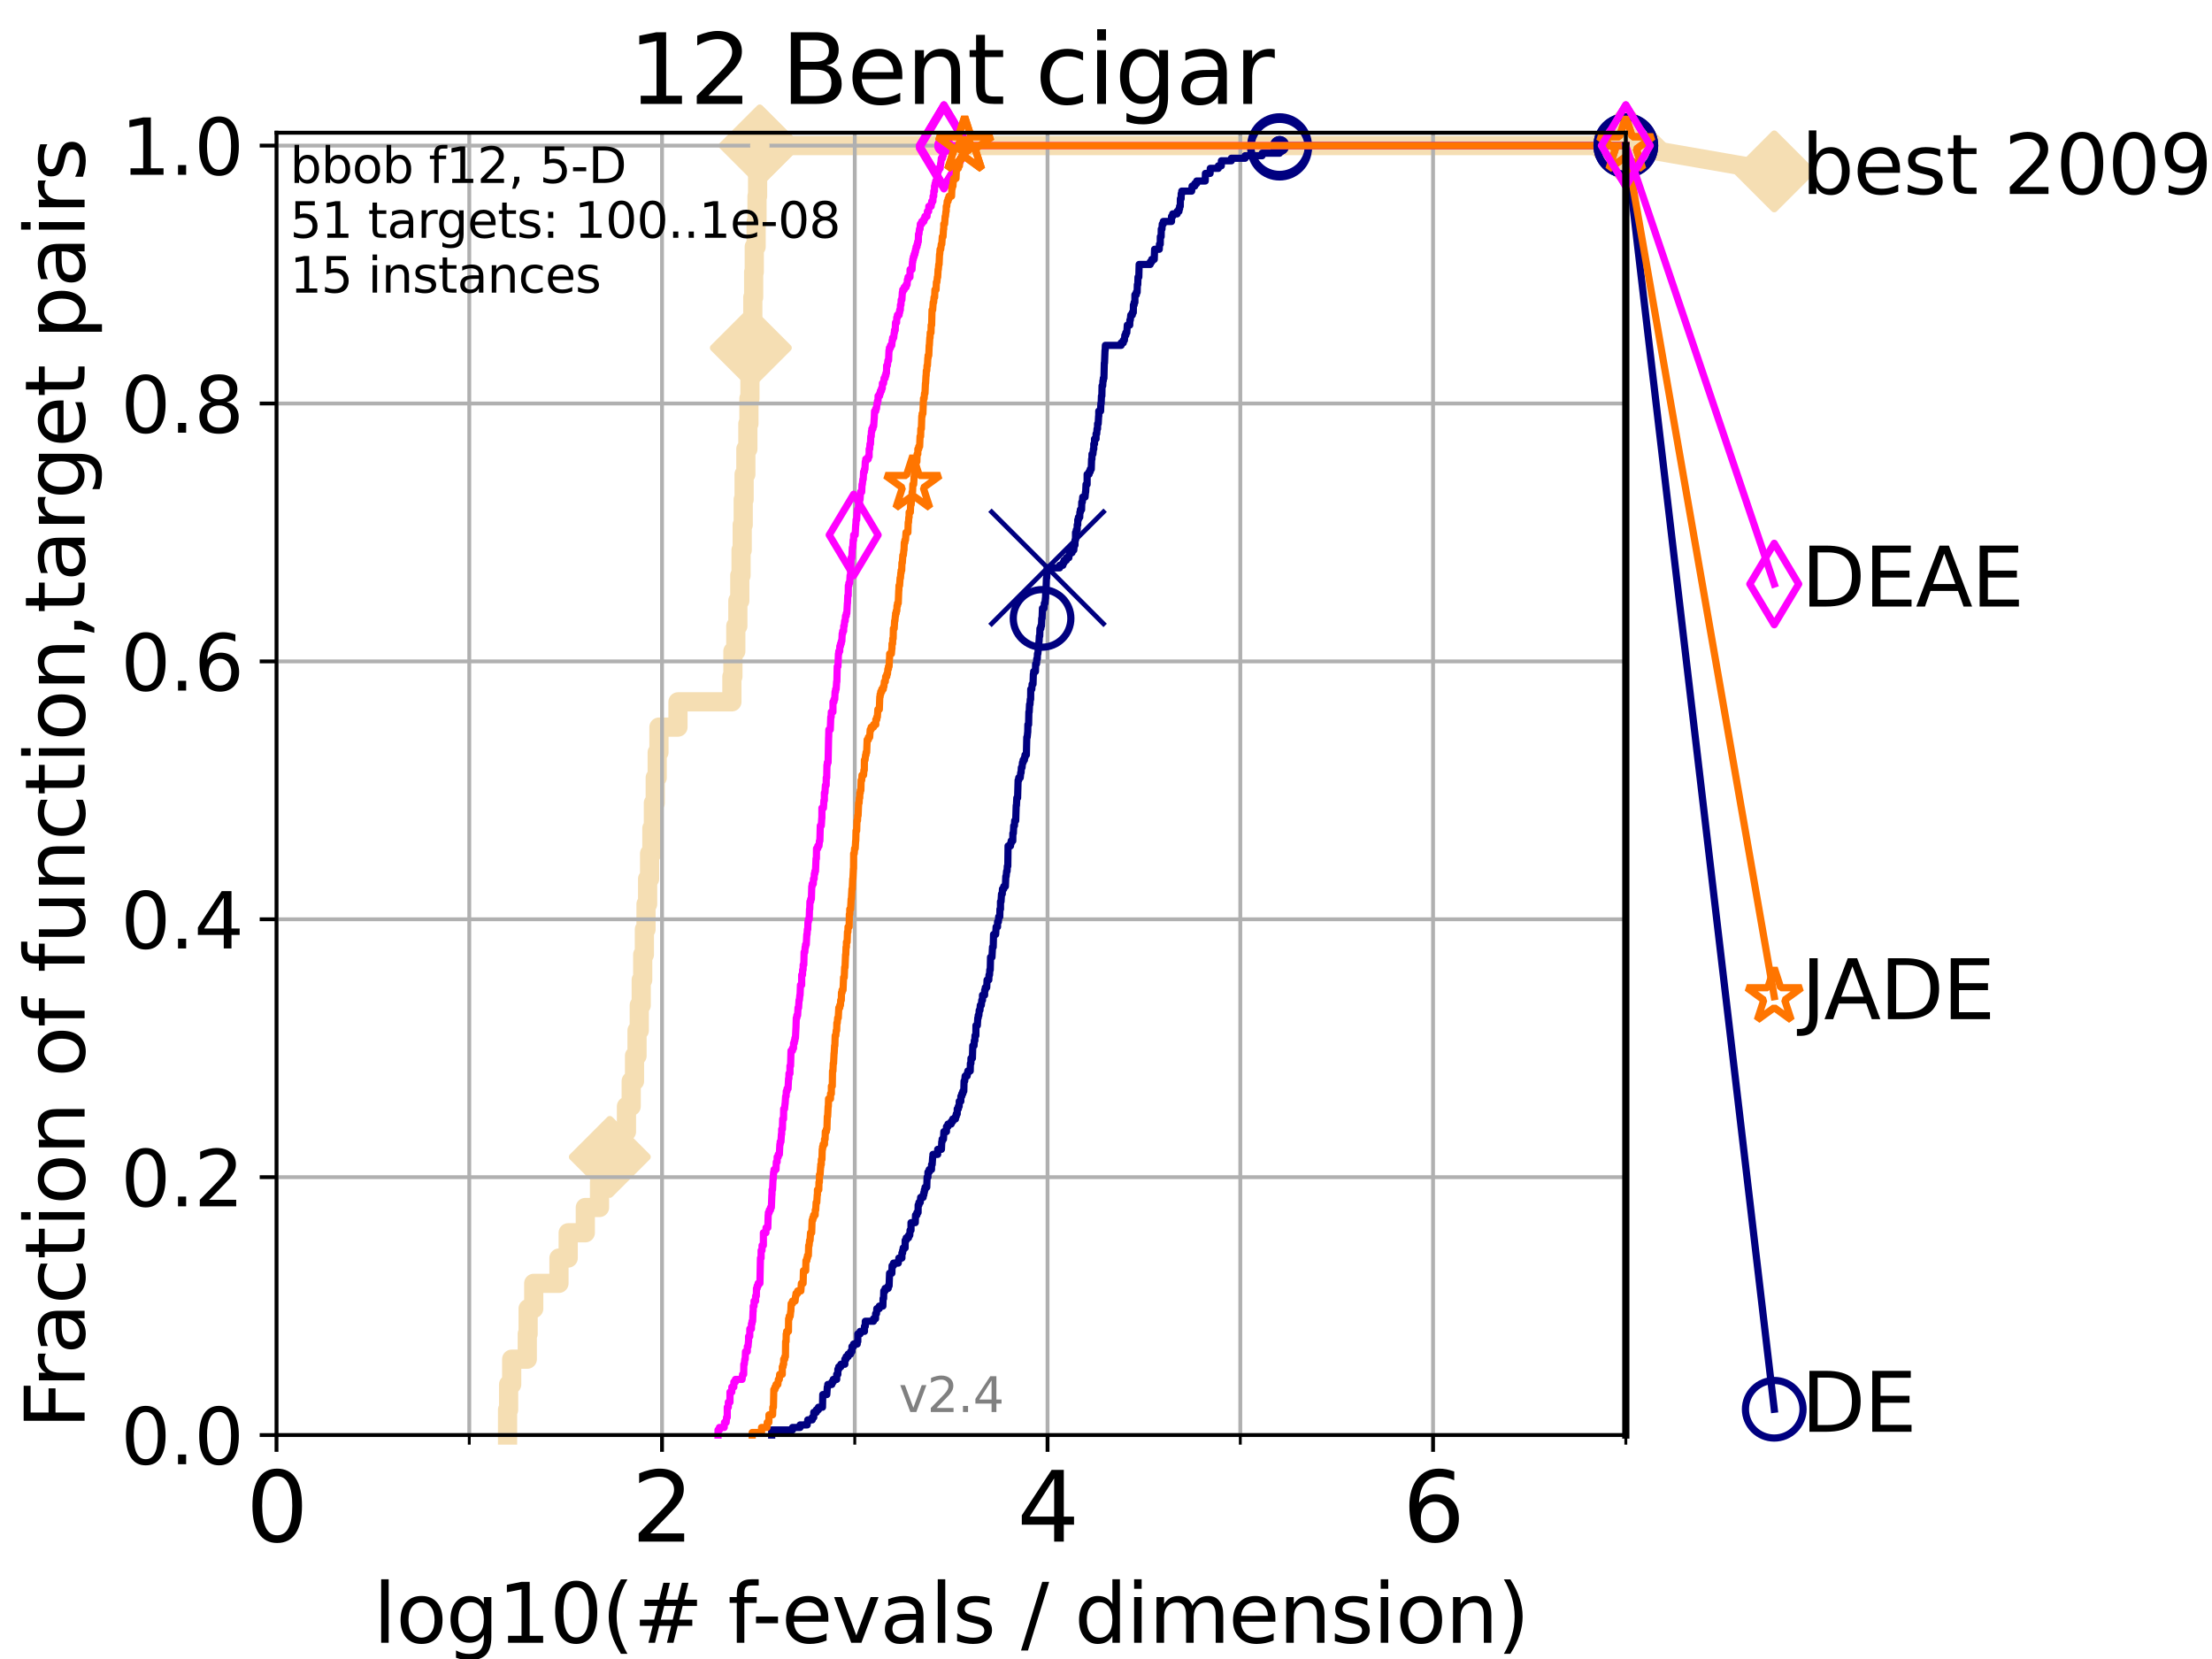 <?xml version="1.0" encoding="utf-8" standalone="no"?>
<!DOCTYPE svg PUBLIC "-//W3C//DTD SVG 1.1//EN"
  "http://www.w3.org/Graphics/SVG/1.1/DTD/svg11.dtd">
<svg height="345.6pt" version="1.1" viewBox="0 0 460.8 345.6" width="460.8pt" xmlns="http://www.w3.org/2000/svg" xmlns:xlink="http://www.w3.org/1999/xlink">
 <defs>
  <style type="text/css">*{stroke-linecap:butt;stroke-linejoin:round;}</style>
 </defs>
 <g id="figure_1">
  <g id="patch_1">
   <path d="M 0 345.6 
L 460.8 345.6 
L 460.8 0 
L 0 0 
z
" style="fill:#ffffff;"/>
  </g>
  <g id="axes_1">
   <g id="patch_2">
    <path d="M 57.6 298.944 
L 338.688 298.944 
L 338.688 27.648 
L 57.6 27.648 
z
" style="fill:#ffffff;"/>
   </g>
   <g id="line2d_1">
    <path d="M 105.733 298.944 
L 105.733 293.677 
L 105.952 293.677 
L 105.952 288.41 
L 106.594 288.41 
L 106.594 283.143 
L 109.843 283.143 
L 109.843 277.877 
L 110.017 277.877 
L 110.017 272.61 
L 111.186 272.61 
L 111.186 267.343 
L 116.443 267.343 
L 116.443 262.076 
L 118.364 262.076 
L 118.364 256.809 
L 121.931 256.809 
L 121.931 251.542 
L 124.892 251.542 
L 124.892 246.275 
L 127.035 246.275 
L 127.035 241.009 
L 129.118 241.009 
L 129.118 235.742 
L 130.505 235.742 
L 130.505 230.475 
L 131.49 230.475 
L 131.49 225.208 
L 132.182 225.208 
L 132.182 219.941 
L 132.707 219.941 
L 132.707 214.674 
L 133.171 214.674 
L 133.171 209.407 
L 133.578 209.407 
L 133.578 204.141 
L 133.888 204.141 
L 133.888 198.874 
L 134.236 198.874 
L 134.236 193.607 
L 134.577 193.607 
L 134.577 188.34 
L 134.912 188.34 
L 134.912 183.073 
L 135.321 183.073 
L 135.321 177.806 
L 135.8 177.806 
L 135.8 172.539 
L 136.112 172.539 
L 136.112 167.272 
L 136.495 167.272 
L 136.495 162.006 
L 136.906 162.006 
L 136.906 156.739 
L 137.271 156.739 
L 137.271 151.472 
L 141.235 151.472 
L 141.235 146.205 
L 152.466 146.205 
L 152.466 140.938 
L 152.677 140.938 
L 152.677 135.671 
L 153.28 135.671 
L 153.28 130.404 
L 153.708 130.404 
L 153.708 125.138 
L 154.112 125.138 
L 154.112 119.871 
L 154.372 119.871 
L 154.372 114.604 
L 154.614 114.604 
L 154.614 109.337 
L 154.827 109.337 
L 154.827 104.07 
L 155.011 104.07 
L 155.011 98.803 
L 155.374 98.803 
L 155.374 93.536 
L 155.792 93.536 
L 155.792 88.27 
L 156.016 88.27 
L 156.016 83.003 
L 156.224 83.003 
L 156.224 77.736 
L 156.418 77.736 
L 156.418 72.469 
L 156.61 72.469 
L 156.61 67.202 
L 156.824 67.202 
L 156.824 61.935 
L 157 61.935 
L 157 56.668 
L 157.128 56.668 
L 157.128 51.402 
L 157.517 51.402 
L 157.517 46.135 
L 157.698 46.135 
L 157.698 40.868 
L 157.821 40.868 
L 157.821 35.601 
L 158.272 35.601 
L 158.272 30.334 
L 338.688 30.334 
" style="fill:none;stroke:#f5deb3;stroke-linecap:square;stroke-width:4;"/>
   </g>
   <g id="line2d_2">
    <defs>
     <path d="M 0 7.778 
L 7.778 0 
L 0 -7.778 
L -7.778 0 
z
" id="m42882f3b4d" style="stroke:#f5deb3;stroke-linejoin:miter;stroke-width:1.5;"/>
    </defs>
    <g>
     <use style="fill:#f5deb3;stroke:#f5deb3;stroke-linejoin:miter;stroke-width:1.5;" x="127.035" xlink:href="#m42882f3b4d" y="241.009"/>
     <use style="fill:#f5deb3;stroke:#f5deb3;stroke-linejoin:miter;stroke-width:1.5;" x="156.418" xlink:href="#m42882f3b4d" y="72.469"/>
     <use style="fill:#f5deb3;stroke:#f5deb3;stroke-linejoin:miter;stroke-width:1.5;" x="158.272" xlink:href="#m42882f3b4d" y="30.334"/>
     <use style="fill:#f5deb3;stroke:#f5deb3;stroke-linejoin:miter;stroke-width:1.5;" x="158.272" xlink:href="#m42882f3b4d" y="30.334"/>
     <use style="fill:#f5deb3;stroke:#f5deb3;stroke-linejoin:miter;stroke-width:1.5;" x="338.688" xlink:href="#m42882f3b4d" y="30.334"/>
    </g>
   </g>
   <g id="line2d_3">
    <path style="fill:none;stroke:#f5deb3;stroke-linecap:square;stroke-width:4;"/>
    <g/>
   </g>
   <g id="line2d_4">
    <path d="M 338.688 30.334 
L 369.608 35.706 
" style="fill:none;stroke:#f5deb3;stroke-linecap:square;stroke-width:4;"/>
    <g>
     <use style="fill:#f5deb3;stroke:#f5deb3;stroke-linejoin:miter;stroke-width:1.5;" x="338.688" xlink:href="#m42882f3b4d" y="30.334"/>
     <use style="fill:#f5deb3;stroke:#f5deb3;stroke-linejoin:miter;stroke-width:1.5;" x="369.608" xlink:href="#m42882f3b4d" y="35.706"/>
    </g>
   </g>
   <g id="matplotlib.axis_1">
    <g id="xtick_1">
     <g id="line2d_5">
      <path clip-path="url(#p79a465a3e7)" d="M 57.6 298.944 
L 57.6 27.648 
" style="fill:none;stroke:#b0b0b0;stroke-linecap:square;stroke-width:0.8;"/>
     </g>
     <g id="line2d_6">
      <defs>
       <path d="M 0 0 
L 0 3.5 
" id="me51b41af1a" style="stroke:#000000;stroke-width:0.8;"/>
      </defs>
      <g>
       <use style="stroke:#000000;stroke-width:0.8;" x="57.6" xlink:href="#me51b41af1a" y="298.944"/>
      </g>
     </g>
     <g id="text_1">
      <!-- 0 -->
      <g transform="translate(51.237 321.141)scale(0.2 -0.2)">
       <defs>
        <path d="M 2034 4250 
Q 1547 4250 1301 3770 
Q 1056 3291 1056 2328 
Q 1056 1369 1301 889 
Q 1547 409 2034 409 
Q 2525 409 2770 889 
Q 3016 1369 3016 2328 
Q 3016 3291 2770 3770 
Q 2525 4250 2034 4250 
z
M 2034 4750 
Q 2819 4750 3233 4129 
Q 3647 3509 3647 2328 
Q 3647 1150 3233 529 
Q 2819 -91 2034 -91 
Q 1250 -91 836 529 
Q 422 1150 422 2328 
Q 422 3509 836 4129 
Q 1250 4750 2034 4750 
z
" id="DejaVuSans-30" transform="scale(0.016)"/>
       </defs>
       <use xlink:href="#DejaVuSans-30"/>
      </g>
     </g>
    </g>
    <g id="xtick_2">
     <g id="line2d_7">
      <path clip-path="url(#p79a465a3e7)" d="M 137.911 298.944 
L 137.911 27.648 
" style="fill:none;stroke:#b0b0b0;stroke-linecap:square;stroke-width:0.8;"/>
     </g>
     <g id="line2d_8">
      <g>
       <use style="stroke:#000000;stroke-width:0.8;" x="137.911" xlink:href="#me51b41af1a" y="298.944"/>
      </g>
     </g>
     <g id="text_2">
      <!-- 2 -->
      <g transform="translate(131.548 321.141)scale(0.2 -0.2)">
       <defs>
        <path d="M 1228 531 
L 3431 531 
L 3431 0 
L 469 0 
L 469 531 
Q 828 903 1448 1529 
Q 2069 2156 2228 2338 
Q 2531 2678 2651 2914 
Q 2772 3150 2772 3378 
Q 2772 3750 2511 3984 
Q 2250 4219 1831 4219 
Q 1534 4219 1204 4116 
Q 875 4013 500 3803 
L 500 4441 
Q 881 4594 1212 4672 
Q 1544 4750 1819 4750 
Q 2544 4750 2975 4387 
Q 3406 4025 3406 3419 
Q 3406 3131 3298 2873 
Q 3191 2616 2906 2266 
Q 2828 2175 2409 1742 
Q 1991 1309 1228 531 
z
" id="DejaVuSans-32" transform="scale(0.016)"/>
       </defs>
       <use xlink:href="#DejaVuSans-32"/>
      </g>
     </g>
    </g>
    <g id="xtick_3">
     <g id="line2d_9">
      <path clip-path="url(#p79a465a3e7)" d="M 218.222 298.944 
L 218.222 27.648 
" style="fill:none;stroke:#b0b0b0;stroke-linecap:square;stroke-width:0.8;"/>
     </g>
     <g id="line2d_10">
      <g>
       <use style="stroke:#000000;stroke-width:0.8;" x="218.222" xlink:href="#me51b41af1a" y="298.944"/>
      </g>
     </g>
     <g id="text_3">
      <!-- 4 -->
      <g transform="translate(211.859 321.141)scale(0.2 -0.2)">
       <defs>
        <path d="M 2419 4116 
L 825 1625 
L 2419 1625 
L 2419 4116 
z
M 2253 4666 
L 3047 4666 
L 3047 1625 
L 3713 1625 
L 3713 1100 
L 3047 1100 
L 3047 0 
L 2419 0 
L 2419 1100 
L 313 1100 
L 313 1709 
L 2253 4666 
z
" id="DejaVuSans-34" transform="scale(0.016)"/>
       </defs>
       <use xlink:href="#DejaVuSans-34"/>
      </g>
     </g>
    </g>
    <g id="xtick_4">
     <g id="line2d_11">
      <path clip-path="url(#p79a465a3e7)" d="M 298.533 298.944 
L 298.533 27.648 
" style="fill:none;stroke:#b0b0b0;stroke-linecap:square;stroke-width:0.8;"/>
     </g>
     <g id="line2d_12">
      <g>
       <use style="stroke:#000000;stroke-width:0.8;" x="298.533" xlink:href="#me51b41af1a" y="298.944"/>
      </g>
     </g>
     <g id="text_4">
      <!-- 6 -->
      <g transform="translate(292.17 321.141)scale(0.2 -0.2)">
       <defs>
        <path d="M 2113 2584 
Q 1688 2584 1439 2293 
Q 1191 2003 1191 1497 
Q 1191 994 1439 701 
Q 1688 409 2113 409 
Q 2538 409 2786 701 
Q 3034 994 3034 1497 
Q 3034 2003 2786 2293 
Q 2538 2584 2113 2584 
z
M 3366 4563 
L 3366 3988 
Q 3128 4100 2886 4159 
Q 2644 4219 2406 4219 
Q 1781 4219 1451 3797 
Q 1122 3375 1075 2522 
Q 1259 2794 1537 2939 
Q 1816 3084 2150 3084 
Q 2853 3084 3261 2657 
Q 3669 2231 3669 1497 
Q 3669 778 3244 343 
Q 2819 -91 2113 -91 
Q 1303 -91 875 529 
Q 447 1150 447 2328 
Q 447 3434 972 4092 
Q 1497 4750 2381 4750 
Q 2619 4750 2861 4703 
Q 3103 4656 3366 4563 
z
" id="DejaVuSans-36" transform="scale(0.016)"/>
       </defs>
       <use xlink:href="#DejaVuSans-36"/>
      </g>
     </g>
    </g>
    <g id="xtick_5">
     <g id="line2d_13">
      <path clip-path="url(#p79a465a3e7)" d="M 97.755 298.944 
L 97.755 27.648 
" style="fill:none;stroke:#b0b0b0;stroke-linecap:square;stroke-width:0.8;"/>
     </g>
     <g id="line2d_14">
      <defs>
       <path d="M 0 0 
L 0 2 
" id="mb12839ba9b" style="stroke:#000000;stroke-width:0.6;"/>
      </defs>
      <g>
       <use style="stroke:#000000;stroke-width:0.6;" x="97.755" xlink:href="#mb12839ba9b" y="298.944"/>
      </g>
     </g>
    </g>
    <g id="xtick_6">
     <g id="line2d_15">
      <path clip-path="url(#p79a465a3e7)" d="M 178.066 298.944 
L 178.066 27.648 
" style="fill:none;stroke:#b0b0b0;stroke-linecap:square;stroke-width:0.8;"/>
     </g>
     <g id="line2d_16">
      <g>
       <use style="stroke:#000000;stroke-width:0.6;" x="178.066" xlink:href="#mb12839ba9b" y="298.944"/>
      </g>
     </g>
    </g>
    <g id="xtick_7">
     <g id="line2d_17">
      <path clip-path="url(#p79a465a3e7)" d="M 258.377 298.944 
L 258.377 27.648 
" style="fill:none;stroke:#b0b0b0;stroke-linecap:square;stroke-width:0.8;"/>
     </g>
     <g id="line2d_18">
      <g>
       <use style="stroke:#000000;stroke-width:0.6;" x="258.377" xlink:href="#mb12839ba9b" y="298.944"/>
      </g>
     </g>
    </g>
    <g id="xtick_8">
     <g id="line2d_19">
      <path clip-path="url(#p79a465a3e7)" d="M 338.688 298.944 
L 338.688 27.648 
" style="fill:none;stroke:#b0b0b0;stroke-linecap:square;stroke-width:0.8;"/>
     </g>
     <g id="line2d_20">
      <g>
       <use style="stroke:#000000;stroke-width:0.6;" x="338.688" xlink:href="#mb12839ba9b" y="298.944"/>
      </g>
     </g>
    </g>
    <g id="text_5">
     <!-- log10(# f-evals / dimension) -->
     <g transform="translate(77.764 342.218)scale(0.17 -0.17)">
      <defs>
       <path d="M 603 4863 
L 1178 4863 
L 1178 0 
L 603 0 
L 603 4863 
z
" id="DejaVuSans-6c" transform="scale(0.016)"/>
       <path d="M 1959 3097 
Q 1497 3097 1228 2736 
Q 959 2375 959 1747 
Q 959 1119 1226 758 
Q 1494 397 1959 397 
Q 2419 397 2687 759 
Q 2956 1122 2956 1747 
Q 2956 2369 2687 2733 
Q 2419 3097 1959 3097 
z
M 1959 3584 
Q 2709 3584 3137 3096 
Q 3566 2609 3566 1747 
Q 3566 888 3137 398 
Q 2709 -91 1959 -91 
Q 1206 -91 779 398 
Q 353 888 353 1747 
Q 353 2609 779 3096 
Q 1206 3584 1959 3584 
z
" id="DejaVuSans-6f" transform="scale(0.016)"/>
       <path d="M 2906 1791 
Q 2906 2416 2648 2759 
Q 2391 3103 1925 3103 
Q 1463 3103 1205 2759 
Q 947 2416 947 1791 
Q 947 1169 1205 825 
Q 1463 481 1925 481 
Q 2391 481 2648 825 
Q 2906 1169 2906 1791 
z
M 3481 434 
Q 3481 -459 3084 -895 
Q 2688 -1331 1869 -1331 
Q 1566 -1331 1297 -1286 
Q 1028 -1241 775 -1147 
L 775 -588 
Q 1028 -725 1275 -790 
Q 1522 -856 1778 -856 
Q 2344 -856 2625 -561 
Q 2906 -266 2906 331 
L 2906 616 
Q 2728 306 2450 153 
Q 2172 0 1784 0 
Q 1141 0 747 490 
Q 353 981 353 1791 
Q 353 2603 747 3093 
Q 1141 3584 1784 3584 
Q 2172 3584 2450 3431 
Q 2728 3278 2906 2969 
L 2906 3500 
L 3481 3500 
L 3481 434 
z
" id="DejaVuSans-67" transform="scale(0.016)"/>
       <path d="M 794 531 
L 1825 531 
L 1825 4091 
L 703 3866 
L 703 4441 
L 1819 4666 
L 2450 4666 
L 2450 531 
L 3481 531 
L 3481 0 
L 794 0 
L 794 531 
z
" id="DejaVuSans-31" transform="scale(0.016)"/>
       <path d="M 1984 4856 
Q 1566 4138 1362 3434 
Q 1159 2731 1159 2009 
Q 1159 1288 1364 580 
Q 1569 -128 1984 -844 
L 1484 -844 
Q 1016 -109 783 600 
Q 550 1309 550 2009 
Q 550 2706 781 3412 
Q 1013 4119 1484 4856 
L 1984 4856 
z
" id="DejaVuSans-28" transform="scale(0.016)"/>
       <path d="M 3272 2816 
L 2363 2816 
L 2100 1772 
L 3016 1772 
L 3272 2816 
z
M 2803 4594 
L 2478 3297 
L 3391 3297 
L 3719 4594 
L 4219 4594 
L 3897 3297 
L 4872 3297 
L 4872 2816 
L 3775 2816 
L 3519 1772 
L 4513 1772 
L 4513 1294 
L 3397 1294 
L 3072 0 
L 2572 0 
L 2894 1294 
L 1978 1294 
L 1656 0 
L 1153 0 
L 1478 1294 
L 494 1294 
L 494 1772 
L 1594 1772 
L 1856 2816 
L 850 2816 
L 850 3297 
L 1978 3297 
L 2297 4594 
L 2803 4594 
z
" id="DejaVuSans-23" transform="scale(0.016)"/>
       <path id="DejaVuSans-20" transform="scale(0.016)"/>
       <path d="M 2375 4863 
L 2375 4384 
L 1825 4384 
Q 1516 4384 1395 4259 
Q 1275 4134 1275 3809 
L 1275 3500 
L 2222 3500 
L 2222 3053 
L 1275 3053 
L 1275 0 
L 697 0 
L 697 3053 
L 147 3053 
L 147 3500 
L 697 3500 
L 697 3744 
Q 697 4328 969 4595 
Q 1241 4863 1831 4863 
L 2375 4863 
z
" id="DejaVuSans-66" transform="scale(0.016)"/>
       <path d="M 313 2009 
L 1997 2009 
L 1997 1497 
L 313 1497 
L 313 2009 
z
" id="DejaVuSans-2d" transform="scale(0.016)"/>
       <path d="M 3597 1894 
L 3597 1613 
L 953 1613 
Q 991 1019 1311 708 
Q 1631 397 2203 397 
Q 2534 397 2845 478 
Q 3156 559 3463 722 
L 3463 178 
Q 3153 47 2828 -22 
Q 2503 -91 2169 -91 
Q 1331 -91 842 396 
Q 353 884 353 1716 
Q 353 2575 817 3079 
Q 1281 3584 2069 3584 
Q 2775 3584 3186 3129 
Q 3597 2675 3597 1894 
z
M 3022 2063 
Q 3016 2534 2758 2815 
Q 2500 3097 2075 3097 
Q 1594 3097 1305 2825 
Q 1016 2553 972 2059 
L 3022 2063 
z
" id="DejaVuSans-65" transform="scale(0.016)"/>
       <path d="M 191 3500 
L 800 3500 
L 1894 563 
L 2988 3500 
L 3597 3500 
L 2284 0 
L 1503 0 
L 191 3500 
z
" id="DejaVuSans-76" transform="scale(0.016)"/>
       <path d="M 2194 1759 
Q 1497 1759 1228 1600 
Q 959 1441 959 1056 
Q 959 750 1161 570 
Q 1363 391 1709 391 
Q 2188 391 2477 730 
Q 2766 1069 2766 1631 
L 2766 1759 
L 2194 1759 
z
M 3341 1997 
L 3341 0 
L 2766 0 
L 2766 531 
Q 2569 213 2275 61 
Q 1981 -91 1556 -91 
Q 1019 -91 701 211 
Q 384 513 384 1019 
Q 384 1609 779 1909 
Q 1175 2209 1959 2209 
L 2766 2209 
L 2766 2266 
Q 2766 2663 2505 2880 
Q 2244 3097 1772 3097 
Q 1472 3097 1187 3025 
Q 903 2953 641 2809 
L 641 3341 
Q 956 3463 1253 3523 
Q 1550 3584 1831 3584 
Q 2591 3584 2966 3190 
Q 3341 2797 3341 1997 
z
" id="DejaVuSans-61" transform="scale(0.016)"/>
       <path d="M 2834 3397 
L 2834 2853 
Q 2591 2978 2328 3040 
Q 2066 3103 1784 3103 
Q 1356 3103 1142 2972 
Q 928 2841 928 2578 
Q 928 2378 1081 2264 
Q 1234 2150 1697 2047 
L 1894 2003 
Q 2506 1872 2764 1633 
Q 3022 1394 3022 966 
Q 3022 478 2636 193 
Q 2250 -91 1575 -91 
Q 1294 -91 989 -36 
Q 684 19 347 128 
L 347 722 
Q 666 556 975 473 
Q 1284 391 1588 391 
Q 1994 391 2212 530 
Q 2431 669 2431 922 
Q 2431 1156 2273 1281 
Q 2116 1406 1581 1522 
L 1381 1569 
Q 847 1681 609 1914 
Q 372 2147 372 2553 
Q 372 3047 722 3315 
Q 1072 3584 1716 3584 
Q 2034 3584 2315 3537 
Q 2597 3491 2834 3397 
z
" id="DejaVuSans-73" transform="scale(0.016)"/>
       <path d="M 1625 4666 
L 2156 4666 
L 531 -594 
L 0 -594 
L 1625 4666 
z
" id="DejaVuSans-2f" transform="scale(0.016)"/>
       <path d="M 2906 2969 
L 2906 4863 
L 3481 4863 
L 3481 0 
L 2906 0 
L 2906 525 
Q 2725 213 2448 61 
Q 2172 -91 1784 -91 
Q 1150 -91 751 415 
Q 353 922 353 1747 
Q 353 2572 751 3078 
Q 1150 3584 1784 3584 
Q 2172 3584 2448 3432 
Q 2725 3281 2906 2969 
z
M 947 1747 
Q 947 1113 1208 752 
Q 1469 391 1925 391 
Q 2381 391 2643 752 
Q 2906 1113 2906 1747 
Q 2906 2381 2643 2742 
Q 2381 3103 1925 3103 
Q 1469 3103 1208 2742 
Q 947 2381 947 1747 
z
" id="DejaVuSans-64" transform="scale(0.016)"/>
       <path d="M 603 3500 
L 1178 3500 
L 1178 0 
L 603 0 
L 603 3500 
z
M 603 4863 
L 1178 4863 
L 1178 4134 
L 603 4134 
L 603 4863 
z
" id="DejaVuSans-69" transform="scale(0.016)"/>
       <path d="M 3328 2828 
Q 3544 3216 3844 3400 
Q 4144 3584 4550 3584 
Q 5097 3584 5394 3201 
Q 5691 2819 5691 2113 
L 5691 0 
L 5113 0 
L 5113 2094 
Q 5113 2597 4934 2840 
Q 4756 3084 4391 3084 
Q 3944 3084 3684 2787 
Q 3425 2491 3425 1978 
L 3425 0 
L 2847 0 
L 2847 2094 
Q 2847 2600 2669 2842 
Q 2491 3084 2119 3084 
Q 1678 3084 1418 2786 
Q 1159 2488 1159 1978 
L 1159 0 
L 581 0 
L 581 3500 
L 1159 3500 
L 1159 2956 
Q 1356 3278 1631 3431 
Q 1906 3584 2284 3584 
Q 2666 3584 2933 3390 
Q 3200 3197 3328 2828 
z
" id="DejaVuSans-6d" transform="scale(0.016)"/>
       <path d="M 3513 2113 
L 3513 0 
L 2938 0 
L 2938 2094 
Q 2938 2591 2744 2837 
Q 2550 3084 2163 3084 
Q 1697 3084 1428 2787 
Q 1159 2491 1159 1978 
L 1159 0 
L 581 0 
L 581 3500 
L 1159 3500 
L 1159 2956 
Q 1366 3272 1645 3428 
Q 1925 3584 2291 3584 
Q 2894 3584 3203 3211 
Q 3513 2838 3513 2113 
z
" id="DejaVuSans-6e" transform="scale(0.016)"/>
       <path d="M 513 4856 
L 1013 4856 
Q 1481 4119 1714 3412 
Q 1947 2706 1947 2009 
Q 1947 1309 1714 600 
Q 1481 -109 1013 -844 
L 513 -844 
Q 928 -128 1133 580 
Q 1338 1288 1338 2009 
Q 1338 2731 1133 3434 
Q 928 4138 513 4856 
z
" id="DejaVuSans-29" transform="scale(0.016)"/>
      </defs>
      <use xlink:href="#DejaVuSans-6c"/>
      <use x="27.783" xlink:href="#DejaVuSans-6f"/>
      <use x="88.965" xlink:href="#DejaVuSans-67"/>
      <use x="152.441" xlink:href="#DejaVuSans-31"/>
      <use x="216.064" xlink:href="#DejaVuSans-30"/>
      <use x="279.688" xlink:href="#DejaVuSans-28"/>
      <use x="318.701" xlink:href="#DejaVuSans-23"/>
      <use x="402.49" xlink:href="#DejaVuSans-20"/>
      <use x="434.277" xlink:href="#DejaVuSans-66"/>
      <use x="463.982" xlink:href="#DejaVuSans-2d"/>
      <use x="500.066" xlink:href="#DejaVuSans-65"/>
      <use x="561.59" xlink:href="#DejaVuSans-76"/>
      <use x="620.77" xlink:href="#DejaVuSans-61"/>
      <use x="682.049" xlink:href="#DejaVuSans-6c"/>
      <use x="709.832" xlink:href="#DejaVuSans-73"/>
      <use x="761.932" xlink:href="#DejaVuSans-20"/>
      <use x="793.719" xlink:href="#DejaVuSans-2f"/>
      <use x="827.41" xlink:href="#DejaVuSans-20"/>
      <use x="859.197" xlink:href="#DejaVuSans-64"/>
      <use x="922.674" xlink:href="#DejaVuSans-69"/>
      <use x="950.457" xlink:href="#DejaVuSans-6d"/>
      <use x="1047.869" xlink:href="#DejaVuSans-65"/>
      <use x="1109.393" xlink:href="#DejaVuSans-6e"/>
      <use x="1172.771" xlink:href="#DejaVuSans-73"/>
      <use x="1224.871" xlink:href="#DejaVuSans-69"/>
      <use x="1252.654" xlink:href="#DejaVuSans-6f"/>
      <use x="1313.836" xlink:href="#DejaVuSans-6e"/>
      <use x="1377.215" xlink:href="#DejaVuSans-29"/>
     </g>
    </g>
   </g>
   <g id="matplotlib.axis_2">
    <g id="ytick_1">
     <g id="line2d_21">
      <path clip-path="url(#p79a465a3e7)" d="M 57.6 298.944 
L 338.688 298.944 
" style="fill:none;stroke:#b0b0b0;stroke-linecap:square;stroke-width:0.8;"/>
     </g>
     <g id="line2d_22">
      <defs>
       <path d="M 0 0 
L -3.5 0 
" id="m76aa7ae828" style="stroke:#000000;stroke-width:0.8;"/>
      </defs>
      <g>
       <use style="stroke:#000000;stroke-width:0.8;" x="57.6" xlink:href="#m76aa7ae828" y="298.944"/>
      </g>
     </g>
     <g id="text_6">
      <!-- 0.0 -->
      <g transform="translate(25.155 305.023)scale(0.16 -0.16)">
       <defs>
        <path d="M 684 794 
L 1344 794 
L 1344 0 
L 684 0 
L 684 794 
z
" id="DejaVuSans-2e" transform="scale(0.016)"/>
       </defs>
       <use xlink:href="#DejaVuSans-30"/>
       <use x="63.623" xlink:href="#DejaVuSans-2e"/>
       <use x="95.41" xlink:href="#DejaVuSans-30"/>
      </g>
     </g>
    </g>
    <g id="ytick_2">
     <g id="line2d_23">
      <path clip-path="url(#p79a465a3e7)" d="M 57.6 245.222 
L 338.688 245.222 
" style="fill:none;stroke:#b0b0b0;stroke-linecap:square;stroke-width:0.8;"/>
     </g>
     <g id="line2d_24">
      <g>
       <use style="stroke:#000000;stroke-width:0.8;" x="57.6" xlink:href="#m76aa7ae828" y="245.222"/>
      </g>
     </g>
     <g id="text_7">
      <!-- 0.2 -->
      <g transform="translate(25.155 251.301)scale(0.16 -0.16)">
       <use xlink:href="#DejaVuSans-30"/>
       <use x="63.623" xlink:href="#DejaVuSans-2e"/>
       <use x="95.41" xlink:href="#DejaVuSans-32"/>
      </g>
     </g>
    </g>
    <g id="ytick_3">
     <g id="line2d_25">
      <path clip-path="url(#p79a465a3e7)" d="M 57.6 191.5 
L 338.688 191.5 
" style="fill:none;stroke:#b0b0b0;stroke-linecap:square;stroke-width:0.8;"/>
     </g>
     <g id="line2d_26">
      <g>
       <use style="stroke:#000000;stroke-width:0.8;" x="57.6" xlink:href="#m76aa7ae828" y="191.5"/>
      </g>
     </g>
     <g id="text_8">
      <!-- 0.4 -->
      <g transform="translate(25.155 197.579)scale(0.16 -0.16)">
       <use xlink:href="#DejaVuSans-30"/>
       <use x="63.623" xlink:href="#DejaVuSans-2e"/>
       <use x="95.41" xlink:href="#DejaVuSans-34"/>
      </g>
     </g>
    </g>
    <g id="ytick_4">
     <g id="line2d_27">
      <path clip-path="url(#p79a465a3e7)" d="M 57.6 137.778 
L 338.688 137.778 
" style="fill:none;stroke:#b0b0b0;stroke-linecap:square;stroke-width:0.8;"/>
     </g>
     <g id="line2d_28">
      <g>
       <use style="stroke:#000000;stroke-width:0.8;" x="57.6" xlink:href="#m76aa7ae828" y="137.778"/>
      </g>
     </g>
     <g id="text_9">
      <!-- 0.6 -->
      <g transform="translate(25.155 143.857)scale(0.16 -0.16)">
       <use xlink:href="#DejaVuSans-30"/>
       <use x="63.623" xlink:href="#DejaVuSans-2e"/>
       <use x="95.41" xlink:href="#DejaVuSans-36"/>
      </g>
     </g>
    </g>
    <g id="ytick_5">
     <g id="line2d_29">
      <path clip-path="url(#p79a465a3e7)" d="M 57.6 84.056 
L 338.688 84.056 
" style="fill:none;stroke:#b0b0b0;stroke-linecap:square;stroke-width:0.8;"/>
     </g>
     <g id="line2d_30">
      <g>
       <use style="stroke:#000000;stroke-width:0.8;" x="57.6" xlink:href="#m76aa7ae828" y="84.056"/>
      </g>
     </g>
     <g id="text_10">
      <!-- 0.8 -->
      <g transform="translate(25.155 90.135)scale(0.16 -0.16)">
       <defs>
        <path d="M 2034 2216 
Q 1584 2216 1326 1975 
Q 1069 1734 1069 1313 
Q 1069 891 1326 650 
Q 1584 409 2034 409 
Q 2484 409 2743 651 
Q 3003 894 3003 1313 
Q 3003 1734 2745 1975 
Q 2488 2216 2034 2216 
z
M 1403 2484 
Q 997 2584 770 2862 
Q 544 3141 544 3541 
Q 544 4100 942 4425 
Q 1341 4750 2034 4750 
Q 2731 4750 3128 4425 
Q 3525 4100 3525 3541 
Q 3525 3141 3298 2862 
Q 3072 2584 2669 2484 
Q 3125 2378 3379 2068 
Q 3634 1759 3634 1313 
Q 3634 634 3220 271 
Q 2806 -91 2034 -91 
Q 1263 -91 848 271 
Q 434 634 434 1313 
Q 434 1759 690 2068 
Q 947 2378 1403 2484 
z
M 1172 3481 
Q 1172 3119 1398 2916 
Q 1625 2713 2034 2713 
Q 2441 2713 2670 2916 
Q 2900 3119 2900 3481 
Q 2900 3844 2670 4047 
Q 2441 4250 2034 4250 
Q 1625 4250 1398 4047 
Q 1172 3844 1172 3481 
z
" id="DejaVuSans-38" transform="scale(0.016)"/>
       </defs>
       <use xlink:href="#DejaVuSans-30"/>
       <use x="63.623" xlink:href="#DejaVuSans-2e"/>
       <use x="95.41" xlink:href="#DejaVuSans-38"/>
      </g>
     </g>
    </g>
    <g id="ytick_6">
     <g id="line2d_31">
      <path clip-path="url(#p79a465a3e7)" d="M 57.6 30.334 
L 338.688 30.334 
" style="fill:none;stroke:#b0b0b0;stroke-linecap:square;stroke-width:0.8;"/>
     </g>
     <g id="line2d_32">
      <g>
       <use style="stroke:#000000;stroke-width:0.8;" x="57.6" xlink:href="#m76aa7ae828" y="30.334"/>
      </g>
     </g>
     <g id="text_11">
      <!-- 1.0 -->
      <g transform="translate(25.155 36.413)scale(0.16 -0.16)">
       <use xlink:href="#DejaVuSans-31"/>
       <use x="63.623" xlink:href="#DejaVuSans-2e"/>
       <use x="95.41" xlink:href="#DejaVuSans-30"/>
      </g>
     </g>
    </g>
    <g id="text_12">
     <!-- Fraction of function,target pairs -->
     <g transform="translate(17.62 297.681)rotate(-90)scale(0.17 -0.17)">
      <defs>
       <path d="M 628 4666 
L 3309 4666 
L 3309 4134 
L 1259 4134 
L 1259 2759 
L 3109 2759 
L 3109 2228 
L 1259 2228 
L 1259 0 
L 628 0 
L 628 4666 
z
" id="DejaVuSans-46" transform="scale(0.016)"/>
       <path d="M 2631 2963 
Q 2534 3019 2420 3045 
Q 2306 3072 2169 3072 
Q 1681 3072 1420 2755 
Q 1159 2438 1159 1844 
L 1159 0 
L 581 0 
L 581 3500 
L 1159 3500 
L 1159 2956 
Q 1341 3275 1631 3429 
Q 1922 3584 2338 3584 
Q 2397 3584 2469 3576 
Q 2541 3569 2628 3553 
L 2631 2963 
z
" id="DejaVuSans-72" transform="scale(0.016)"/>
       <path d="M 3122 3366 
L 3122 2828 
Q 2878 2963 2633 3030 
Q 2388 3097 2138 3097 
Q 1578 3097 1268 2742 
Q 959 2388 959 1747 
Q 959 1106 1268 751 
Q 1578 397 2138 397 
Q 2388 397 2633 464 
Q 2878 531 3122 666 
L 3122 134 
Q 2881 22 2623 -34 
Q 2366 -91 2075 -91 
Q 1284 -91 818 406 
Q 353 903 353 1747 
Q 353 2603 823 3093 
Q 1294 3584 2113 3584 
Q 2378 3584 2631 3529 
Q 2884 3475 3122 3366 
z
" id="DejaVuSans-63" transform="scale(0.016)"/>
       <path d="M 1172 4494 
L 1172 3500 
L 2356 3500 
L 2356 3053 
L 1172 3053 
L 1172 1153 
Q 1172 725 1289 603 
Q 1406 481 1766 481 
L 2356 481 
L 2356 0 
L 1766 0 
Q 1100 0 847 248 
Q 594 497 594 1153 
L 594 3053 
L 172 3053 
L 172 3500 
L 594 3500 
L 594 4494 
L 1172 4494 
z
" id="DejaVuSans-74" transform="scale(0.016)"/>
       <path d="M 544 1381 
L 544 3500 
L 1119 3500 
L 1119 1403 
Q 1119 906 1312 657 
Q 1506 409 1894 409 
Q 2359 409 2629 706 
Q 2900 1003 2900 1516 
L 2900 3500 
L 3475 3500 
L 3475 0 
L 2900 0 
L 2900 538 
Q 2691 219 2414 64 
Q 2138 -91 1772 -91 
Q 1169 -91 856 284 
Q 544 659 544 1381 
z
M 1991 3584 
L 1991 3584 
z
" id="DejaVuSans-75" transform="scale(0.016)"/>
       <path d="M 750 794 
L 1409 794 
L 1409 256 
L 897 -744 
L 494 -744 
L 750 256 
L 750 794 
z
" id="DejaVuSans-2c" transform="scale(0.016)"/>
       <path d="M 1159 525 
L 1159 -1331 
L 581 -1331 
L 581 3500 
L 1159 3500 
L 1159 2969 
Q 1341 3281 1617 3432 
Q 1894 3584 2278 3584 
Q 2916 3584 3314 3078 
Q 3713 2572 3713 1747 
Q 3713 922 3314 415 
Q 2916 -91 2278 -91 
Q 1894 -91 1617 61 
Q 1341 213 1159 525 
z
M 3116 1747 
Q 3116 2381 2855 2742 
Q 2594 3103 2138 3103 
Q 1681 3103 1420 2742 
Q 1159 2381 1159 1747 
Q 1159 1113 1420 752 
Q 1681 391 2138 391 
Q 2594 391 2855 752 
Q 3116 1113 3116 1747 
z
" id="DejaVuSans-70" transform="scale(0.016)"/>
      </defs>
      <use xlink:href="#DejaVuSans-46"/>
      <use x="50.27" xlink:href="#DejaVuSans-72"/>
      <use x="91.383" xlink:href="#DejaVuSans-61"/>
      <use x="152.662" xlink:href="#DejaVuSans-63"/>
      <use x="207.643" xlink:href="#DejaVuSans-74"/>
      <use x="246.852" xlink:href="#DejaVuSans-69"/>
      <use x="274.635" xlink:href="#DejaVuSans-6f"/>
      <use x="335.816" xlink:href="#DejaVuSans-6e"/>
      <use x="399.195" xlink:href="#DejaVuSans-20"/>
      <use x="430.982" xlink:href="#DejaVuSans-6f"/>
      <use x="492.164" xlink:href="#DejaVuSans-66"/>
      <use x="527.369" xlink:href="#DejaVuSans-20"/>
      <use x="559.156" xlink:href="#DejaVuSans-66"/>
      <use x="594.361" xlink:href="#DejaVuSans-75"/>
      <use x="657.74" xlink:href="#DejaVuSans-6e"/>
      <use x="721.119" xlink:href="#DejaVuSans-63"/>
      <use x="776.1" xlink:href="#DejaVuSans-74"/>
      <use x="815.309" xlink:href="#DejaVuSans-69"/>
      <use x="843.092" xlink:href="#DejaVuSans-6f"/>
      <use x="904.273" xlink:href="#DejaVuSans-6e"/>
      <use x="967.652" xlink:href="#DejaVuSans-2c"/>
      <use x="999.439" xlink:href="#DejaVuSans-74"/>
      <use x="1038.648" xlink:href="#DejaVuSans-61"/>
      <use x="1099.928" xlink:href="#DejaVuSans-72"/>
      <use x="1139.291" xlink:href="#DejaVuSans-67"/>
      <use x="1202.768" xlink:href="#DejaVuSans-65"/>
      <use x="1264.291" xlink:href="#DejaVuSans-74"/>
      <use x="1303.5" xlink:href="#DejaVuSans-20"/>
      <use x="1335.287" xlink:href="#DejaVuSans-70"/>
      <use x="1398.764" xlink:href="#DejaVuSans-61"/>
      <use x="1460.043" xlink:href="#DejaVuSans-69"/>
      <use x="1487.826" xlink:href="#DejaVuSans-72"/>
      <use x="1528.939" xlink:href="#DejaVuSans-73"/>
     </g>
    </g>
   </g>
   <g id="line2d_33">
    <defs>
     <path d="M 0 1.5 
C 0.398 1.5 0.779 1.342 1.061 1.061 
C 1.342 0.779 1.5 0.398 1.5 0 
C 1.5 -0.398 1.342 -0.779 1.061 -1.061 
C 0.779 -1.342 0.398 -1.5 0 -1.5 
C -0.398 -1.5 -0.779 -1.342 -1.061 -1.061 
C -1.342 -0.779 -1.5 -0.398 -1.5 0 
C -1.5 0.398 -1.342 0.779 -1.061 1.061 
C -0.779 1.342 -0.398 1.5 0 1.5 
z
" id="mb6e90f2436" style="stroke:#f5deb3;"/>
    </defs>
    <g>
     <use style="fill:#f5deb3;stroke:#f5deb3;" x="158.272" xlink:href="#mb6e90f2436" y="30.334"/>
     <use style="fill:#f5deb3;stroke:#f5deb3;" x="158.272" xlink:href="#mb6e90f2436" y="30.334"/>
    </g>
   </g>
   <g id="line2d_34">
    <defs>
     <path d="M 0 1.5 
C 0.398 1.5 0.779 1.342 1.061 1.061 
C 1.342 0.779 1.5 0.398 1.5 0 
C 1.5 -0.398 1.342 -0.779 1.061 -1.061 
C 0.779 -1.342 0.398 -1.5 0 -1.5 
C -0.398 -1.5 -0.779 -1.342 -1.061 -1.061 
C -1.342 -0.779 -1.5 -0.398 -1.5 0 
C -1.5 0.398 -1.342 0.779 -1.061 1.061 
C -0.779 1.342 -0.398 1.5 0 1.5 
z
" id="m89c041a502" style="stroke:#000080;"/>
    </defs>
    <g>
     <use style="fill:#000080;stroke:#000080;" x="266.559" xlink:href="#m89c041a502" y="30.334"/>
     <use style="fill:#000080;stroke:#000080;" x="266.559" xlink:href="#m89c041a502" y="30.334"/>
    </g>
   </g>
   <g id="line2d_35">
    <path d="M 160.755 298.944 
L 160.755 297.891 
L 165.091 297.891 
L 165.091 297.364 
L 166.676 297.364 
L 166.676 296.837 
L 168.153 296.837 
L 168.153 296.311 
L 168.269 296.311 
L 168.269 295.784 
L 169.204 295.784 
L 169.204 295.257 
L 169.52 295.257 
L 169.52 294.204 
L 170.064 294.204 
L 170.064 293.677 
L 170.5 293.677 
L 170.5 293.15 
L 171.341 293.15 
L 171.397 290.517 
L 172.24 290.517 
L 172.342 288.937 
L 172.444 288.937 
L 172.444 288.41 
L 173.289 288.41 
L 173.289 287.884 
L 173.581 287.884 
L 173.581 287.357 
L 174.296 287.357 
L 174.296 286.304 
L 174.542 286.304 
L 174.542 285.25 
L 174.724 285.25 
L 174.724 284.723 
L 175.162 284.723 
L 175.162 284.197 
L 175.995 284.197 
L 175.995 283.143 
L 176.264 283.143 
L 176.264 282.617 
L 176.68 282.617 
L 176.68 282.09 
L 177.19 282.09 
L 177.19 281.563 
L 177.481 281.563 
L 177.481 280.51 
L 177.813 280.51 
L 177.813 279.983 
L 178.578 279.983 
L 178.578 279.457 
L 178.697 279.457 
L 178.697 277.877 
L 179.184 277.877 
L 179.184 277.35 
L 180.083 277.35 
L 180.083 276.296 
L 180.256 276.296 
L 180.256 275.243 
L 181.961 275.243 
L 181.961 274.716 
L 182.39 274.716 
L 182.407 273.663 
L 182.593 273.663 
L 182.658 272.61 
L 183.17 272.61 
L 183.17 272.083 
L 183.919 272.083 
L 183.957 270.503 
L 184.068 270.503 
L 184.108 268.923 
L 184.387 268.923 
L 184.387 268.396 
L 185.03 268.396 
L 185.03 267.87 
L 185.216 267.87 
L 185.313 265.236 
L 185.794 265.236 
L 185.837 263.656 
L 186.132 263.656 
L 186.132 263.129 
L 187.124 263.129 
L 187.124 262.603 
L 187.242 262.603 
L 187.242 262.076 
L 187.883 262.076 
L 187.883 261.023 
L 188.03 261.023 
L 188.03 260.496 
L 188.149 260.496 
L 188.149 259.969 
L 188.552 259.969 
L 188.561 258.389 
L 188.778 258.389 
L 188.778 257.862 
L 189.262 257.862 
L 189.262 257.336 
L 189.518 257.336 
L 189.583 256.282 
L 189.781 256.282 
L 189.781 254.702 
L 190.668 254.702 
L 190.72 253.122 
L 191.005 253.122 
L 191.005 252.596 
L 191.254 252.596 
L 191.271 251.016 
L 191.437 251.016 
L 191.437 250.489 
L 191.703 250.489 
L 191.791 249.436 
L 192.306 249.436 
L 192.306 248.909 
L 192.452 248.909 
L 192.452 248.382 
L 192.564 248.382 
L 192.564 247.855 
L 192.706 247.855 
L 192.706 247.329 
L 193.06 247.329 
L 193.128 245.222 
L 193.306 245.222 
L 193.306 244.169 
L 193.569 244.169 
L 193.569 243.642 
L 194.047 243.642 
L 194.062 242.589 
L 194.187 242.589 
L 194.294 241.009 
L 194.345 241.009 
L 194.345 240.482 
L 195.337 240.482 
L 195.337 239.428 
L 196.117 239.428 
L 196.186 237.848 
L 196.261 237.848 
L 196.261 237.322 
L 196.536 237.322 
L 196.628 235.742 
L 197.165 235.742 
L 197.168 234.688 
L 197.477 234.688 
L 197.477 234.162 
L 198.146 234.162 
L 198.146 233.635 
L 198.471 233.635 
L 198.471 233.108 
L 199.039 233.108 
L 199.039 232.582 
L 199.205 232.582 
L 199.205 232.055 
L 199.409 232.055 
L 199.409 231.001 
L 199.64 231.001 
L 199.64 230.475 
L 199.815 230.475 
L 199.826 229.421 
L 200.158 229.421 
L 200.165 228.368 
L 200.361 228.368 
L 200.361 227.841 
L 200.576 227.841 
L 200.576 227.315 
L 200.777 227.315 
L 200.831 225.208 
L 200.966 225.208 
L 201.059 224.155 
L 201.472 224.155 
L 201.472 223.628 
L 201.621 223.628 
L 201.621 223.101 
L 202.117 223.101 
L 202.149 221.521 
L 202.258 221.521 
L 202.268 220.468 
L 202.569 220.468 
L 202.652 217.834 
L 202.911 217.834 
L 202.962 216.781 
L 203.08 216.781 
L 203.106 215.728 
L 203.289 215.728 
L 203.312 213.621 
L 203.597 213.621 
L 203.691 212.041 
L 203.779 212.041 
L 203.779 211.514 
L 203.919 211.514 
L 203.985 210.461 
L 204.146 210.461 
L 204.216 209.407 
L 204.428 209.407 
L 204.522 208.354 
L 204.672 208.354 
L 204.672 207.301 
L 205.111 207.301 
L 205.124 206.247 
L 205.252 206.247 
L 205.252 205.721 
L 205.549 205.721 
L 205.626 204.141 
L 205.984 204.141 
L 206.027 203.087 
L 206.138 203.087 
L 206.192 202.034 
L 206.287 202.034 
L 206.345 199.4 
L 206.647 199.4 
L 206.757 197.294 
L 206.903 197.294 
L 206.973 194.66 
L 207.415 194.66 
L 207.51 193.08 
L 207.805 193.08 
L 207.805 192.027 
L 207.99 192.027 
L 208.045 190.973 
L 208.273 190.973 
L 208.303 189.393 
L 208.42 189.393 
L 208.42 187.813 
L 208.535 187.813 
L 208.632 186.233 
L 208.792 186.233 
L 208.834 185.18 
L 209.105 185.18 
L 209.105 184.653 
L 209.439 184.653 
L 209.53 182.546 
L 209.604 182.546 
L 209.694 181.493 
L 209.795 181.493 
L 209.845 180.44 
L 209.942 180.44 
L 209.998 176.226 
L 210.505 176.226 
L 210.505 175.699 
L 210.643 175.699 
L 210.643 175.173 
L 210.978 175.173 
L 210.995 173.593 
L 211.099 173.593 
L 211.176 172.013 
L 211.326 172.013 
L 211.373 170.959 
L 211.59 170.959 
L 211.691 167.799 
L 211.744 167.799 
L 211.818 166.219 
L 211.984 166.219 
L 212.092 162.532 
L 212.225 162.532 
L 212.225 162.006 
L 212.535 162.006 
L 212.633 160.952 
L 212.711 160.952 
L 212.764 159.899 
L 212.91 159.899 
L 213.004 158.846 
L 213.14 158.846 
L 213.14 158.319 
L 213.407 158.319 
L 213.407 157.792 
L 213.529 157.792 
L 213.529 157.265 
L 213.812 157.265 
L 213.901 153.579 
L 213.981 153.579 
L 214.085 152.525 
L 214.098 152.525 
L 214.129 150.945 
L 214.276 150.945 
L 214.332 148.312 
L 214.4 148.312 
L 214.473 146.732 
L 214.563 146.732 
L 214.623 145.678 
L 214.699 145.678 
L 214.724 143.572 
L 214.945 143.572 
L 215.007 142.518 
L 215.197 142.518 
L 215.264 140.411 
L 215.331 140.411 
L 215.331 139.885 
L 215.704 139.885 
L 215.737 138.305 
L 215.92 138.305 
L 215.971 137.251 
L 216.083 137.251 
L 216.122 136.198 
L 216.2 136.198 
L 216.302 135.145 
L 216.339 135.145 
L 216.445 133.565 
L 216.459 133.565 
L 216.511 132.511 
L 216.592 132.511 
L 216.639 130.931 
L 216.826 130.931 
L 216.826 130.404 
L 216.955 130.404 
L 217.013 128.824 
L 217.082 128.824 
L 217.163 126.718 
L 217.489 126.718 
L 217.558 125.664 
L 217.689 125.664 
L 217.781 124.611 
L 217.806 124.611 
L 217.868 122.504 
L 217.921 122.504 
L 217.992 120.397 
L 218.051 120.397 
L 218.143 118.291 
L 220.746 118.291 
L 220.746 117.764 
L 221.417 117.764 
L 221.417 117.237 
L 221.669 117.237 
L 221.669 116.711 
L 222.142 116.711 
L 222.142 116.184 
L 222.661 116.184 
L 222.661 115.657 
L 222.784 115.657 
L 222.784 115.131 
L 223.326 115.131 
L 223.326 114.604 
L 223.686 114.604 
L 223.787 113.55 
L 223.942 113.55 
L 223.942 112.497 
L 224.054 112.497 
L 224.054 110.917 
L 224.208 110.917 
L 224.208 110.39 
L 224.395 110.39 
L 224.402 109.337 
L 224.516 109.337 
L 224.516 108.284 
L 224.655 108.284 
L 224.655 107.757 
L 224.927 107.757 
L 224.958 106.704 
L 225.059 106.704 
L 225.059 106.177 
L 225.312 106.177 
L 225.352 104.597 
L 225.468 104.597 
L 225.553 103.543 
L 226.035 103.543 
L 226.131 102.49 
L 226.166 102.49 
L 226.24 100.91 
L 226.465 100.91 
L 226.471 98.803 
L 226.875 98.803 
L 226.875 98.277 
L 227.109 98.277 
L 227.109 97.75 
L 227.331 97.75 
L 227.398 95.643 
L 227.468 95.643 
L 227.484 94.59 
L 227.675 94.59 
L 227.771 93.536 
L 227.855 93.536 
L 227.855 92.483 
L 228.008 92.483 
L 228.008 91.43 
L 228.327 91.43 
L 228.327 90.376 
L 228.46 90.376 
L 228.536 89.323 
L 228.637 89.323 
L 228.647 88.27 
L 228.776 88.27 
L 228.863 86.69 
L 228.894 86.69 
L 228.894 85.636 
L 229.273 85.636 
L 229.328 84.056 
L 229.394 84.056 
L 229.451 82.476 
L 229.536 82.476 
L 229.577 80.369 
L 229.716 80.369 
L 229.763 79.316 
L 229.839 79.316 
L 229.839 78.789 
L 229.967 78.789 
L 230.045 75.629 
L 230.091 75.629 
L 230.192 72.996 
L 230.225 72.996 
L 230.269 71.942 
L 233.558 71.942 
L 233.558 71.416 
L 234.001 71.416 
L 234.001 70.889 
L 234.232 70.889 
L 234.323 69.836 
L 234.524 69.836 
L 234.524 69.309 
L 234.73 69.309 
L 234.837 67.729 
L 235.342 67.729 
L 235.371 66.675 
L 235.463 66.675 
L 235.563 65.622 
L 235.88 65.622 
L 235.88 65.095 
L 236.084 65.095 
L 236.111 63.515 
L 236.262 63.515 
L 236.262 62.989 
L 236.42 62.989 
L 236.424 61.409 
L 236.709 61.409 
L 236.709 60.882 
L 236.889 60.882 
L 236.928 59.302 
L 237.016 59.302 
L 237.067 57.722 
L 237.235 57.722 
L 237.305 55.088 
L 239.612 55.088 
L 239.612 54.562 
L 239.927 54.562 
L 239.927 54.035 
L 240.449 54.035 
L 240.526 51.928 
L 241.498 51.928 
L 241.533 50.875 
L 241.7 50.875 
L 241.719 49.295 
L 241.887 49.295 
L 241.914 47.715 
L 242.059 47.715 
L 242.121 46.661 
L 242.339 46.661 
L 242.339 46.135 
L 244.048 46.135 
L 244.048 45.081 
L 244.295 45.081 
L 244.295 44.555 
L 245.222 44.555 
L 245.222 44.028 
L 245.601 44.028 
L 245.601 43.501 
L 245.733 43.501 
L 245.733 42.975 
L 245.872 42.975 
L 245.896 41.395 
L 246.054 41.395 
L 246.068 40.341 
L 246.184 40.341 
L 246.184 39.814 
L 248.243 39.814 
L 248.334 38.761 
L 248.9 38.761 
L 248.9 38.234 
L 249.297 38.234 
L 249.297 37.708 
L 251.07 37.708 
L 251.112 36.128 
L 252.082 36.128 
L 252.124 35.074 
L 253.802 35.074 
L 253.802 34.548 
L 254.42 34.548 
L 254.442 33.494 
L 256.514 33.494 
L 256.514 32.968 
L 259.382 32.968 
L 259.382 32.441 
L 262.921 32.441 
L 262.921 31.914 
L 266.548 31.914 
L 266.559 30.334 
L 338.688 30.334 
L 338.688 30.334 
" style="fill:none;stroke:#000080;stroke-linecap:square;stroke-width:1.5;"/>
   </g>
   <g id="line2d_36">
    <defs>
     <path d="M 0 6 
C 1.591 6 3.117 5.368 4.243 4.243 
C 5.368 3.117 6 1.591 6 0 
C 6 -1.591 5.368 -3.117 4.243 -4.243 
C 3.117 -5.368 1.591 -6 0 -6 
C -1.591 -6 -3.117 -5.368 -4.243 -4.243 
C -5.368 -3.117 -6 -1.591 -6 0 
C -6 1.591 -5.368 3.117 -4.243 4.243 
C -3.117 5.368 -1.591 6 0 6 
z
" id="m54b399c3f5" style="stroke:#000080;stroke-width:1.5;"/>
    </defs>
    <g>
     <use style="fill-opacity:0;stroke:#000080;stroke-width:1.5;" x="217.082" xlink:href="#m54b399c3f5" y="128.824"/>
     <use style="fill-opacity:0;stroke:#000080;stroke-width:1.5;" x="266.559" xlink:href="#m54b399c3f5" y="30.861"/>
     <use style="fill-opacity:0;stroke:#000080;stroke-width:1.5;" x="266.559" xlink:href="#m54b399c3f5" y="30.334"/>
     <use style="fill-opacity:0;stroke:#000080;stroke-width:1.5;" x="338.688" xlink:href="#m54b399c3f5" y="30.334"/>
    </g>
   </g>
   <g id="line2d_37">
    <path style="fill:none;stroke:#000080;stroke-linecap:square;stroke-width:1.5;"/>
    <g/>
   </g>
   <g id="line2d_38">
    <path clip-path="url(#p79a465a3e7)" d="M 218.222 118.291 
" style="fill:none;stroke:#000080;stroke-linecap:square;stroke-width:1.5;"/>
    <defs>
     <path d="M -12 12 
L 12 -12 
M -12 -12 
L 12 12 
" id="mfcbfabdeb2" style="stroke:#000080;"/>
    </defs>
    <g clip-path="url(#p79a465a3e7)">
     <use style="fill:#000080;stroke:#000080;" x="218.222" xlink:href="#mfcbfabdeb2" y="118.291"/>
    </g>
   </g>
   <g id="line2d_39">
    <defs>
     <path d="M 0 1.5 
C 0.398 1.5 0.779 1.342 1.061 1.061 
C 1.342 0.779 1.5 0.398 1.5 0 
C 1.5 -0.398 1.342 -0.779 1.061 -1.061 
C 0.779 -1.342 0.398 -1.5 0 -1.5 
C -0.398 -1.5 -0.779 -1.342 -1.061 -1.061 
C -1.342 -0.779 -1.5 -0.398 -1.5 0 
C -1.5 0.398 -1.342 0.779 -1.061 1.061 
C -0.779 1.342 -0.398 1.5 0 1.5 
z
" id="mdbd00f1419" style="stroke:#ff00ff;"/>
    </defs>
    <g>
     <use style="fill:#ff00ff;stroke:#ff00ff;" x="196.635" xlink:href="#mdbd00f1419" y="30.334"/>
     <use style="fill:#ff00ff;stroke:#ff00ff;" x="196.635" xlink:href="#mdbd00f1419" y="30.334"/>
    </g>
   </g>
   <g id="line2d_40">
    <path d="M 149.575 298.944 
L 149.575 297.891 
L 149.876 297.891 
L 149.876 297.364 
L 150.866 297.364 
L 150.916 296.311 
L 151.276 296.311 
L 151.357 295.257 
L 151.502 295.257 
L 151.502 293.15 
L 151.724 293.15 
L 151.724 292.097 
L 152.068 292.097 
L 152.068 289.99 
L 152.451 289.99 
L 152.451 288.937 
L 152.871 288.937 
L 152.871 287.884 
L 153.207 287.884 
L 153.207 287.357 
L 154.588 287.357 
L 154.695 286.304 
L 154.92 286.304 
L 154.946 284.197 
L 155.051 284.197 
L 155.155 283.143 
L 155.245 283.143 
L 155.297 281.563 
L 155.679 281.563 
L 155.679 280.51 
L 155.829 280.51 
L 155.916 279.457 
L 155.941 279.457 
L 155.941 278.403 
L 156.188 278.403 
L 156.2 276.823 
L 156.539 276.823 
L 156.539 275.77 
L 156.658 275.77 
L 156.658 275.243 
L 156.789 275.243 
L 156.871 273.136 
L 156.906 273.136 
L 156.906 272.083 
L 157.081 272.083 
L 157.081 271.03 
L 157.404 271.03 
L 157.404 269.976 
L 157.563 269.976 
L 157.585 268.396 
L 157.731 268.396 
L 157.731 267.87 
L 157.932 267.87 
L 157.932 267.343 
L 158.304 267.343 
L 158.412 262.076 
L 158.551 262.076 
L 158.551 260.496 
L 158.743 260.496 
L 158.753 259.443 
L 159.025 259.443 
L 159.025 256.809 
L 159.558 256.809 
L 159.578 255.756 
L 159.946 255.756 
L 160.025 253.122 
L 160.064 253.122 
L 160.064 252.596 
L 160.259 252.596 
L 160.259 252.069 
L 160.509 252.069 
L 160.509 251.542 
L 160.689 251.542 
L 160.793 248.909 
L 160.821 248.909 
L 160.821 247.855 
L 160.933 247.855 
L 161.026 245.749 
L 161.063 245.749 
L 161.156 244.169 
L 161.247 244.169 
L 161.247 243.642 
L 161.654 243.642 
L 161.717 242.062 
L 161.894 242.062 
L 161.894 241.009 
L 162.122 241.009 
L 162.122 240.482 
L 162.355 240.482 
L 162.458 238.375 
L 162.526 238.375 
L 162.526 237.848 
L 162.687 237.848 
L 162.779 236.268 
L 162.838 236.268 
L 162.838 235.215 
L 162.996 235.215 
L 163.045 233.108 
L 163.226 233.108 
L 163.25 231.001 
L 163.437 231.001 
L 163.534 229.948 
L 163.558 229.948 
L 163.662 228.368 
L 163.765 228.368 
L 163.796 227.315 
L 163.954 227.315 
L 163.954 226.788 
L 164.164 226.788 
L 164.272 224.681 
L 164.341 224.681 
L 164.357 223.628 
L 164.562 223.628 
L 164.562 222.048 
L 164.69 222.048 
L 164.78 218.888 
L 165.091 218.888 
L 165.091 218.361 
L 165.303 218.361 
L 165.31 217.308 
L 165.469 217.308 
L 165.469 216.781 
L 165.59 216.781 
L 165.59 216.254 
L 165.704 216.254 
L 165.81 214.148 
L 165.817 214.148 
L 165.88 212.041 
L 165.999 212.041 
L 165.999 211.514 
L 166.159 211.514 
L 166.241 209.934 
L 166.358 209.934 
L 166.453 208.354 
L 166.528 208.354 
L 166.622 207.301 
L 166.669 207.301 
L 166.749 205.194 
L 167.001 205.194 
L 167.001 203.087 
L 167.178 203.087 
L 167.197 202.034 
L 167.301 202.034 
L 167.314 200.98 
L 167.449 200.98 
L 167.507 198.347 
L 167.659 198.347 
L 167.723 197.294 
L 167.805 197.294 
L 167.805 196.767 
L 167.961 196.767 
L 168.066 194.66 
L 168.128 194.66 
L 168.19 193.607 
L 168.269 193.607 
L 168.312 192.027 
L 168.397 192.027 
L 168.397 191.5 
L 168.573 191.5 
L 168.633 189.393 
L 168.686 189.393 
L 168.722 187.813 
L 168.882 187.813 
L 168.882 187.287 
L 169.029 187.287 
L 169.105 184.653 
L 169.187 184.653 
L 169.187 184.126 
L 169.423 184.126 
L 169.458 183.073 
L 169.605 183.073 
L 169.634 182.02 
L 169.747 182.02 
L 169.747 181.493 
L 169.886 181.493 
L 169.992 178.86 
L 170.07 178.86 
L 170.097 176.753 
L 170.354 176.753 
L 170.354 176.226 
L 170.613 176.226 
L 170.703 175.173 
L 170.794 175.173 
L 170.878 172.013 
L 171.093 172.013 
L 171.186 170.433 
L 171.212 170.433 
L 171.217 168.326 
L 171.54 168.326 
L 171.631 166.746 
L 171.731 166.746 
L 171.731 165.166 
L 171.851 165.166 
L 171.946 163.586 
L 172.108 163.586 
L 172.123 162.006 
L 172.221 162.006 
L 172.265 159.372 
L 172.342 159.372 
L 172.342 158.846 
L 172.506 158.846 
L 172.616 153.579 
L 172.626 153.579 
L 172.664 151.999 
L 172.965 151.999 
L 173.063 149.365 
L 173.147 149.365 
L 173.174 148.312 
L 173.513 148.312 
L 173.522 146.205 
L 173.738 146.205 
L 173.738 145.678 
L 173.894 145.678 
L 173.96 144.098 
L 174.07 144.098 
L 174.07 143.572 
L 174.188 143.572 
L 174.288 141.992 
L 174.335 141.992 
L 174.409 138.831 
L 174.559 138.831 
L 174.661 136.198 
L 174.728 136.198 
L 174.728 135.671 
L 174.93 135.671 
L 174.942 134.618 
L 175.088 134.618 
L 175.088 134.091 
L 175.253 134.091 
L 175.253 133.565 
L 175.375 133.565 
L 175.444 131.985 
L 175.545 131.985 
L 175.545 131.458 
L 175.742 131.458 
L 175.765 130.404 
L 175.857 130.404 
L 175.955 129.351 
L 176.069 129.351 
L 176.136 128.298 
L 176.298 128.298 
L 176.298 127.771 
L 176.41 127.771 
L 176.521 125.664 
L 176.551 125.664 
L 176.605 124.084 
L 176.695 124.084 
L 176.726 121.977 
L 176.838 121.977 
L 176.838 121.451 
L 177.006 121.451 
L 177.091 119.871 
L 177.183 119.871 
L 177.289 116.184 
L 177.449 116.184 
L 177.553 114.077 
L 177.646 114.077 
L 177.725 112.497 
L 177.813 112.497 
L 177.835 111.444 
L 178.15 111.444 
L 178.257 109.337 
L 178.292 109.337 
L 178.336 108.284 
L 178.463 108.284 
L 178.538 106.704 
L 178.585 106.704 
L 178.585 106.177 
L 178.797 106.177 
L 178.871 105.124 
L 179.013 105.124 
L 179.086 104.07 
L 179.168 104.07 
L 179.256 102.49 
L 179.508 102.49 
L 179.576 100.91 
L 179.639 100.91 
L 179.744 99.857 
L 179.823 99.857 
L 179.899 98.277 
L 180.074 98.277 
L 180.074 97.75 
L 180.185 97.75 
L 180.256 96.17 
L 180.354 96.17 
L 180.354 95.643 
L 180.855 95.643 
L 180.855 95.116 
L 181.05 95.116 
L 181.062 93.536 
L 181.179 93.536 
L 181.228 92.483 
L 181.336 92.483 
L 181.399 90.903 
L 181.491 90.903 
L 181.537 89.85 
L 181.62 89.85 
L 181.62 89.323 
L 181.849 89.323 
L 181.849 88.796 
L 182.002 88.796 
L 182.108 87.216 
L 182.122 87.216 
L 182.18 85.636 
L 182.437 85.636 
L 182.437 85.109 
L 182.588 85.109 
L 182.687 84.056 
L 182.786 84.056 
L 182.786 83.529 
L 182.911 83.529 
L 182.916 82.476 
L 183.24 82.476 
L 183.24 81.949 
L 183.403 81.949 
L 183.403 81.423 
L 183.627 81.423 
L 183.627 80.896 
L 183.802 80.896 
L 183.817 79.843 
L 184.063 79.843 
L 184.164 78.789 
L 184.387 78.789 
L 184.387 78.263 
L 184.548 78.263 
L 184.548 77.736 
L 184.668 77.736 
L 184.702 76.156 
L 184.861 76.156 
L 184.969 75.102 
L 185.105 75.102 
L 185.193 72.996 
L 185.276 72.996 
L 185.276 72.469 
L 185.508 72.469 
L 185.508 71.942 
L 185.777 71.942 
L 185.853 70.889 
L 185.946 70.889 
L 185.946 70.362 
L 186.171 70.362 
L 186.276 69.309 
L 186.335 69.309 
L 186.335 68.782 
L 186.495 68.782 
L 186.544 67.202 
L 186.778 67.202 
L 186.808 66.149 
L 186.943 66.149 
L 186.943 65.622 
L 187.306 65.622 
L 187.306 65.095 
L 187.418 65.095 
L 187.418 64.569 
L 187.554 64.569 
L 187.577 63.515 
L 187.69 63.515 
L 187.73 62.462 
L 187.879 62.462 
L 187.974 60.882 
L 188.051 60.882 
L 188.051 60.355 
L 188.367 60.355 
L 188.367 59.829 
L 188.753 59.829 
L 188.753 59.302 
L 188.967 59.302 
L 189.031 58.248 
L 189.16 58.248 
L 189.16 57.722 
L 189.562 57.722 
L 189.583 56.142 
L 189.993 56.142 
L 190.081 54.562 
L 190.14 54.562 
L 190.14 54.035 
L 190.257 54.035 
L 190.257 53.508 
L 190.421 53.508 
L 190.421 52.982 
L 190.597 52.982 
L 190.597 52.455 
L 190.726 52.455 
L 190.726 51.928 
L 190.838 51.928 
L 190.838 51.402 
L 191.037 51.402 
L 191.037 50.875 
L 191.166 50.875 
L 191.166 50.348 
L 191.3 50.348 
L 191.337 48.768 
L 191.441 48.768 
L 191.542 47.715 
L 191.664 47.715 
L 191.721 46.661 
L 192.023 46.661 
L 192.023 46.135 
L 192.458 46.135 
L 192.458 45.608 
L 192.675 45.608 
L 192.675 45.081 
L 193.12 45.081 
L 193.195 44.028 
L 193.458 44.028 
L 193.487 42.975 
L 193.977 42.975 
L 193.977 42.448 
L 194.096 42.448 
L 194.096 41.921 
L 194.339 41.921 
L 194.372 40.868 
L 194.512 40.868 
L 194.529 39.814 
L 194.667 39.814 
L 194.677 38.761 
L 194.793 38.761 
L 194.793 38.234 
L 194.932 38.234 
L 194.932 37.708 
L 195.13 37.708 
L 195.184 36.654 
L 195.35 36.654 
L 195.356 35.601 
L 195.541 35.601 
L 195.541 35.074 
L 195.849 35.074 
L 195.956 34.021 
L 195.996 34.021 
L 196.092 32.968 
L 196.331 32.968 
L 196.331 32.441 
L 196.496 32.441 
L 196.546 30.861 
L 196.635 30.861 
L 196.635 30.334 
L 338.688 30.334 
L 338.688 30.334 
" style="fill:none;stroke:#ff00ff;stroke-linecap:square;stroke-width:1.5;"/>
   </g>
   <g id="line2d_41">
    <defs>
     <path d="M 0 8.485 
L 5.091 0 
L 0 -8.485 
L -5.091 0 
z
" id="m14d78e188a" style="stroke:#ff00ff;stroke-linejoin:miter;stroke-width:1.5;"/>
    </defs>
    <g>
     <use style="fill-opacity:0;stroke:#ff00ff;stroke-linejoin:miter;stroke-width:1.5;" x="177.835" xlink:href="#m14d78e188a" y="111.444"/>
     <use style="fill-opacity:0;stroke:#ff00ff;stroke-linejoin:miter;stroke-width:1.5;" x="196.635" xlink:href="#m14d78e188a" y="30.861"/>
     <use style="fill-opacity:0;stroke:#ff00ff;stroke-linejoin:miter;stroke-width:1.5;" x="196.635" xlink:href="#m14d78e188a" y="30.334"/>
     <use style="fill-opacity:0;stroke:#ff00ff;stroke-linejoin:miter;stroke-width:1.5;" x="196.635" xlink:href="#m14d78e188a" y="30.334"/>
     <use style="fill-opacity:0;stroke:#ff00ff;stroke-linejoin:miter;stroke-width:1.5;" x="338.688" xlink:href="#m14d78e188a" y="30.334"/>
    </g>
   </g>
   <g id="line2d_42">
    <path style="fill:none;stroke:#ff00ff;stroke-linecap:square;stroke-width:1.5;"/>
    <g/>
   </g>
   <g id="line2d_43">
    <defs>
     <path d="M 0 1.5 
C 0.398 1.5 0.779 1.342 1.061 1.061 
C 1.342 0.779 1.5 0.398 1.5 0 
C 1.5 -0.398 1.342 -0.779 1.061 -1.061 
C 0.779 -1.342 0.398 -1.5 0 -1.5 
C -0.398 -1.5 -0.779 -1.342 -1.061 -1.061 
C -1.342 -0.779 -1.5 -0.398 -1.5 0 
C -1.5 0.398 -1.342 0.779 -1.061 1.061 
C -0.779 1.342 -0.398 1.5 0 1.5 
z
" id="md79462d066" style="stroke:#ff7500;"/>
    </defs>
    <g>
     <use style="fill:#ff7500;stroke:#ff7500;" x="200.959" xlink:href="#md79462d066" y="30.334"/>
     <use style="fill:#ff7500;stroke:#ff7500;" x="200.959" xlink:href="#md79462d066" y="30.334"/>
    </g>
   </g>
   <g id="line2d_44">
    <path d="M 156.694 298.944 
L 156.694 298.417 
L 158.647 298.417 
L 158.647 297.364 
L 159.778 297.364 
L 159.828 296.311 
L 160.172 296.311 
L 160.191 294.731 
L 160.952 294.731 
L 160.998 293.15 
L 161.119 293.15 
L 161.201 289.464 
L 161.438 289.464 
L 161.438 288.937 
L 161.663 288.937 
L 161.663 288.41 
L 162.043 288.41 
L 162.148 287.357 
L 162.346 287.357 
L 162.415 286.304 
L 162.963 286.304 
L 162.963 284.723 
L 163.128 284.723 
L 163.128 284.197 
L 163.25 284.197 
L 163.25 283.143 
L 163.477 283.143 
L 163.477 282.617 
L 163.622 282.617 
L 163.662 279.457 
L 163.757 279.457 
L 163.781 277.877 
L 163.875 277.877 
L 163.875 277.35 
L 164.249 277.35 
L 164.28 274.716 
L 164.41 274.716 
L 164.41 274.19 
L 164.615 274.19 
L 164.72 273.136 
L 164.75 273.136 
L 164.817 271.556 
L 165.091 271.556 
L 165.091 271.03 
L 165.633 271.03 
L 165.732 269.976 
L 165.817 269.976 
L 165.817 269.45 
L 166.166 269.45 
L 166.166 268.923 
L 166.836 268.923 
L 166.942 267.343 
L 167.301 267.343 
L 167.372 264.709 
L 167.842 264.709 
L 167.892 262.603 
L 168.085 262.603 
L 168.085 262.076 
L 168.214 262.076 
L 168.214 261.549 
L 168.397 261.549 
L 168.464 259.443 
L 168.555 259.443 
L 168.651 258.389 
L 168.752 258.389 
L 168.847 256.809 
L 169.088 256.809 
L 169.175 254.176 
L 169.32 254.176 
L 169.32 253.649 
L 169.497 253.649 
L 169.497 253.122 
L 169.814 253.122 
L 169.831 252.069 
L 169.931 252.069 
L 170.014 250.489 
L 170.152 250.489 
L 170.245 248.909 
L 170.289 248.909 
L 170.289 247.855 
L 170.575 247.855 
L 170.607 246.275 
L 170.693 246.275 
L 170.709 244.695 
L 170.841 244.695 
L 170.946 243.115 
L 170.978 243.115 
L 170.978 242.589 
L 171.093 242.589 
L 171.103 241.535 
L 171.227 241.535 
L 171.284 239.428 
L 171.351 239.428 
L 171.351 238.902 
L 171.473 238.902 
L 171.473 238.375 
L 171.756 238.375 
L 171.756 237.322 
L 171.881 237.322 
L 171.926 235.742 
L 172.147 235.742 
L 172.147 235.215 
L 172.265 235.215 
L 172.342 232.582 
L 172.415 232.582 
L 172.516 230.475 
L 172.559 230.475 
L 172.602 228.895 
L 173.012 228.895 
L 173.012 227.841 
L 173.188 227.841 
L 173.193 226.261 
L 173.381 226.261 
L 173.427 223.101 
L 173.517 223.101 
L 173.576 221.521 
L 173.644 221.521 
L 173.747 219.414 
L 173.773 219.414 
L 173.858 217.834 
L 173.916 217.834 
L 173.982 215.728 
L 174.114 215.728 
L 174.201 214.674 
L 174.292 214.674 
L 174.335 213.094 
L 174.417 213.094 
L 174.503 212.041 
L 174.627 212.041 
L 174.737 209.934 
L 174.938 209.934 
L 174.938 209.407 
L 175.084 209.407 
L 175.133 208.354 
L 175.261 208.354 
L 175.294 206.774 
L 175.42 206.774 
L 175.42 206.247 
L 175.622 206.247 
L 175.73 203.614 
L 175.873 203.614 
L 175.952 201.507 
L 176.038 201.507 
L 176.14 198.874 
L 176.194 198.874 
L 176.248 197.294 
L 176.325 197.294 
L 176.325 196.24 
L 176.475 196.24 
L 176.544 194.133 
L 176.639 194.133 
L 176.658 193.08 
L 176.898 193.08 
L 176.931 190.447 
L 177.021 190.447 
L 177.021 189.393 
L 177.194 189.393 
L 177.303 187.287 
L 177.358 187.287 
L 177.467 185.18 
L 177.542 185.18 
L 177.628 183.073 
L 177.678 183.073 
L 177.774 180.966 
L 177.806 180.966 
L 177.831 177.806 
L 177.954 177.806 
L 178.024 176.753 
L 178.157 176.753 
L 178.243 175.173 
L 178.274 175.173 
L 178.329 173.066 
L 178.463 173.066 
L 178.524 170.959 
L 178.632 170.959 
L 178.68 169.906 
L 178.76 169.906 
L 178.871 167.272 
L 178.97 167.272 
L 179.017 166.219 
L 179.096 166.219 
L 179.122 165.166 
L 179.214 165.166 
L 179.214 164.639 
L 179.337 164.639 
L 179.386 162.532 
L 179.515 162.532 
L 179.569 161.479 
L 179.896 161.479 
L 179.968 160.426 
L 180.049 160.426 
L 180.071 158.319 
L 180.204 158.319 
L 180.315 157.265 
L 180.412 157.265 
L 180.412 156.739 
L 180.543 156.739 
L 180.646 154.105 
L 180.899 154.105 
L 180.899 153.579 
L 181.167 153.579 
L 181.275 151.999 
L 181.477 151.999 
L 181.477 151.472 
L 181.974 151.472 
L 181.974 150.945 
L 182.445 150.945 
L 182.445 149.892 
L 182.65 149.892 
L 182.65 149.365 
L 182.775 149.365 
L 182.874 147.785 
L 183.178 147.785 
L 183.277 145.152 
L 183.349 145.152 
L 183.349 144.625 
L 183.47 144.625 
L 183.47 144.098 
L 183.693 144.098 
L 183.693 143.572 
L 184.004 143.572 
L 184.004 143.045 
L 184.13 143.045 
L 184.226 141.992 
L 184.428 141.992 
L 184.5 140.938 
L 184.733 140.938 
L 184.733 140.411 
L 184.87 140.411 
L 184.964 139.358 
L 185.081 139.358 
L 185.081 138.831 
L 185.214 138.831 
L 185.322 136.725 
L 185.329 136.725 
L 185.329 136.198 
L 185.691 136.198 
L 185.781 135.145 
L 185.808 135.145 
L 185.824 134.091 
L 185.944 134.091 
L 185.97 133.038 
L 186.061 133.038 
L 186.107 130.931 
L 186.278 130.931 
L 186.363 129.351 
L 186.423 129.351 
L 186.522 128.298 
L 186.563 128.298 
L 186.563 127.771 
L 186.704 127.771 
L 186.704 127.244 
L 186.823 127.244 
L 186.863 126.191 
L 186.966 126.191 
L 186.966 125.664 
L 187.124 125.664 
L 187.225 123.031 
L 187.248 123.031 
L 187.277 121.977 
L 187.4 121.977 
L 187.506 120.397 
L 187.583 120.397 
L 187.655 119.344 
L 187.716 119.344 
L 187.716 118.817 
L 187.844 118.817 
L 187.889 117.237 
L 187.972 117.237 
L 188.075 115.657 
L 188.185 115.657 
L 188.282 114.604 
L 188.319 114.604 
L 188.377 113.024 
L 188.51 113.024 
L 188.51 112.497 
L 188.636 112.497 
L 188.742 110.917 
L 189.133 110.917 
L 189.195 108.81 
L 189.262 108.81 
L 189.32 107.757 
L 189.38 107.757 
L 189.386 106.704 
L 189.641 106.704 
L 189.702 105.124 
L 189.818 105.124 
L 189.919 103.543 
L 189.983 103.543 
L 190.011 102.49 
L 190.102 102.49 
L 190.161 100.91 
L 190.333 100.91 
L 190.421 99.33 
L 190.462 99.33 
L 190.489 98.277 
L 190.588 98.277 
L 190.602 97.223 
L 190.778 97.223 
L 190.811 96.17 
L 191.003 96.17 
L 191.048 94.59 
L 191.2 94.59 
L 191.208 93.536 
L 191.393 93.536 
L 191.393 93.01 
L 191.58 93.01 
L 191.662 90.903 
L 191.782 90.903 
L 191.823 89.323 
L 191.941 89.323 
L 192.024 86.69 
L 192.098 86.69 
L 192.098 86.163 
L 192.256 86.163 
L 192.355 83.529 
L 192.378 83.529 
L 192.378 83.003 
L 192.517 83.003 
L 192.595 81.949 
L 192.69 81.949 
L 192.785 79.843 
L 192.821 79.843 
L 192.904 78.263 
L 192.935 78.263 
L 192.973 77.209 
L 193.069 77.209 
L 193.119 76.156 
L 193.204 76.156 
L 193.286 74.576 
L 193.337 74.576 
L 193.337 74.049 
L 193.48 74.049 
L 193.568 71.942 
L 193.605 71.942 
L 193.695 70.362 
L 193.745 70.362 
L 193.781 69.309 
L 193.944 69.309 
L 193.979 67.729 
L 194.079 67.729 
L 194.156 64.569 
L 194.294 64.569 
L 194.398 62.989 
L 194.495 62.989 
L 194.577 61.935 
L 194.702 61.935 
L 194.762 60.355 
L 195.001 60.355 
L 195.068 58.775 
L 195.171 58.775 
L 195.273 57.722 
L 195.34 57.722 
L 195.421 56.142 
L 195.473 56.142 
L 195.556 55.088 
L 195.628 55.088 
L 195.722 52.982 
L 195.76 52.982 
L 195.836 51.928 
L 195.972 51.928 
L 196.081 50.875 
L 196.191 50.875 
L 196.298 49.295 
L 196.456 49.295 
L 196.545 47.715 
L 196.59 47.715 
L 196.6 46.661 
L 196.781 46.661 
L 196.891 45.081 
L 196.955 45.081 
L 197.059 44.028 
L 197.11 44.028 
L 197.123 42.975 
L 197.226 42.975 
L 197.318 41.921 
L 197.499 41.921 
L 197.499 41.395 
L 197.691 41.395 
L 197.691 40.868 
L 198.224 40.868 
L 198.289 39.288 
L 198.361 39.288 
L 198.361 38.761 
L 198.523 38.761 
L 198.57 37.708 
L 198.669 37.708 
L 198.669 37.181 
L 199.153 37.181 
L 199.257 35.074 
L 199.638 35.074 
L 199.638 34.548 
L 199.869 34.548 
L 199.942 33.494 
L 200.046 33.494 
L 200.046 32.968 
L 200.371 32.968 
L 200.371 32.441 
L 200.605 32.441 
L 200.7 31.387 
L 200.897 31.387 
L 200.959 30.334 
L 338.688 30.334 
L 338.688 30.334 
" style="fill:none;stroke:#ff7500;stroke-linecap:square;stroke-width:1.5;"/>
   </g>
   <g id="line2d_45">
    <defs>
     <path d="M 0 -6 
L -1.347 -1.854 
L -5.706 -1.854 
L -2.18 0.708 
L -3.527 4.854 
L -0 2.292 
L 3.527 4.854 
L 2.18 0.708 
L 5.706 -1.854 
L 1.347 -1.854 
z
" id="m392df4d9eb" style="stroke:#ff7500;stroke-linejoin:bevel;stroke-width:1.5;"/>
    </defs>
    <g>
     <use style="fill-opacity:0;stroke:#ff7500;stroke-linejoin:bevel;stroke-width:1.5;" x="190.161" xlink:href="#m392df4d9eb" y="100.91"/>
     <use style="fill-opacity:0;stroke:#ff7500;stroke-linejoin:bevel;stroke-width:1.5;" x="200.959" xlink:href="#m392df4d9eb" y="30.334"/>
     <use style="fill-opacity:0;stroke:#ff7500;stroke-linejoin:bevel;stroke-width:1.5;" x="200.959" xlink:href="#m392df4d9eb" y="30.334"/>
     <use style="fill-opacity:0;stroke:#ff7500;stroke-linejoin:bevel;stroke-width:1.5;" x="338.688" xlink:href="#m392df4d9eb" y="30.334"/>
    </g>
   </g>
   <g id="line2d_46">
    <path style="fill:none;stroke:#ff7500;stroke-linecap:square;stroke-width:1.5;"/>
    <g/>
   </g>
   <g id="line2d_47">
    <path d="M 338.688 30.334 
L 369.608 293.572 
" style="fill:none;stroke:#000080;stroke-linecap:square;stroke-width:1.5;"/>
    <g>
     <use style="fill-opacity:0;stroke:#000080;stroke-width:1.5;" x="338.688" xlink:href="#m54b399c3f5" y="30.334"/>
     <use style="fill-opacity:0;stroke:#000080;stroke-width:1.5;" x="369.608" xlink:href="#m54b399c3f5" y="293.572"/>
    </g>
   </g>
   <g id="line2d_48">
    <path d="M 338.688 30.334 
L 369.608 207.617 
" style="fill:none;stroke:#ff7500;stroke-linecap:square;stroke-width:1.5;"/>
    <g>
     <use style="fill-opacity:0;stroke:#ff7500;stroke-linejoin:bevel;stroke-width:1.5;" x="338.688" xlink:href="#m392df4d9eb" y="30.334"/>
     <use style="fill-opacity:0;stroke:#ff7500;stroke-linejoin:bevel;stroke-width:1.5;" x="369.608" xlink:href="#m392df4d9eb" y="207.617"/>
    </g>
   </g>
   <g id="line2d_49">
    <path d="M 338.688 30.334 
L 369.608 121.661 
" style="fill:none;stroke:#ff00ff;stroke-linecap:square;stroke-width:1.5;"/>
    <g>
     <use style="fill-opacity:0;stroke:#ff00ff;stroke-linejoin:miter;stroke-width:1.5;" x="338.688" xlink:href="#m14d78e188a" y="30.334"/>
     <use style="fill-opacity:0;stroke:#ff00ff;stroke-linejoin:miter;stroke-width:1.5;" x="369.608" xlink:href="#m14d78e188a" y="121.661"/>
    </g>
   </g>
   <g id="line2d_50">
    <path d="M 338.688 298.944 
L 338.688 30.334 
" style="fill:none;stroke:#000000;stroke-linecap:square;stroke-width:1.5;"/>
   </g>
   <g id="patch_3">
    <path d="M 57.6 298.944 
L 57.6 27.648 
" style="fill:none;stroke:#000000;stroke-linecap:square;stroke-linejoin:miter;stroke-width:0.8;"/>
   </g>
   <g id="patch_4">
    <path d="M 338.688 298.944 
L 338.688 27.648 
" style="fill:none;stroke:#000000;stroke-linecap:square;stroke-linejoin:miter;stroke-width:0.8;"/>
   </g>
   <g id="patch_5">
    <path d="M 57.6 298.944 
L 338.688 298.944 
" style="fill:none;stroke:#000000;stroke-linecap:square;stroke-linejoin:miter;stroke-width:0.8;"/>
   </g>
   <g id="patch_6">
    <path d="M 57.6 27.648 
L 338.688 27.648 
" style="fill:none;stroke:#000000;stroke-linecap:square;stroke-linejoin:miter;stroke-width:0.8;"/>
   </g>
   <g id="text_13">
    <!-- DE -->
    <g transform="translate(375.229 298.263)scale(0.17 -0.17)">
     <defs>
      <path d="M 1259 4147 
L 1259 519 
L 2022 519 
Q 2988 519 3436 956 
Q 3884 1394 3884 2338 
Q 3884 3275 3436 3711 
Q 2988 4147 2022 4147 
L 1259 4147 
z
M 628 4666 
L 1925 4666 
Q 3281 4666 3915 4102 
Q 4550 3538 4550 2338 
Q 4550 1131 3912 565 
Q 3275 0 1925 0 
L 628 0 
L 628 4666 
z
" id="DejaVuSans-44" transform="scale(0.016)"/>
      <path d="M 628 4666 
L 3578 4666 
L 3578 4134 
L 1259 4134 
L 1259 2753 
L 3481 2753 
L 3481 2222 
L 1259 2222 
L 1259 531 
L 3634 531 
L 3634 0 
L 628 0 
L 628 4666 
z
" id="DejaVuSans-45" transform="scale(0.016)"/>
     </defs>
     <use xlink:href="#DejaVuSans-44"/>
     <use x="77.002" xlink:href="#DejaVuSans-45"/>
    </g>
   </g>
   <g id="text_14">
    <!-- JADE -->
    <g transform="translate(375.229 212.308)scale(0.17 -0.17)">
     <defs>
      <path d="M 628 4666 
L 1259 4666 
L 1259 325 
Q 1259 -519 939 -900 
Q 619 -1281 -91 -1281 
L -331 -1281 
L -331 -750 
L -134 -750 
Q 284 -750 456 -515 
Q 628 -281 628 325 
L 628 4666 
z
" id="DejaVuSans-4a" transform="scale(0.016)"/>
      <path d="M 2188 4044 
L 1331 1722 
L 3047 1722 
L 2188 4044 
z
M 1831 4666 
L 2547 4666 
L 4325 0 
L 3669 0 
L 3244 1197 
L 1141 1197 
L 716 0 
L 50 0 
L 1831 4666 
z
" id="DejaVuSans-41" transform="scale(0.016)"/>
     </defs>
     <use xlink:href="#DejaVuSans-4a"/>
     <use x="27.742" xlink:href="#DejaVuSans-41"/>
     <use x="96.15" xlink:href="#DejaVuSans-44"/>
     <use x="173.152" xlink:href="#DejaVuSans-45"/>
    </g>
   </g>
   <g id="text_15">
    <!-- DEAE -->
    <g transform="translate(375.229 126.352)scale(0.17 -0.17)">
     <use xlink:href="#DejaVuSans-44"/>
     <use x="77.002" xlink:href="#DejaVuSans-45"/>
     <use x="140.186" xlink:href="#DejaVuSans-41"/>
     <use x="208.594" xlink:href="#DejaVuSans-45"/>
    </g>
   </g>
   <g id="text_16">
    <!-- best 2009 -->
    <g transform="translate(375.229 40.397)scale(0.17 -0.17)">
     <defs>
      <path d="M 3116 1747 
Q 3116 2381 2855 2742 
Q 2594 3103 2138 3103 
Q 1681 3103 1420 2742 
Q 1159 2381 1159 1747 
Q 1159 1113 1420 752 
Q 1681 391 2138 391 
Q 2594 391 2855 752 
Q 3116 1113 3116 1747 
z
M 1159 2969 
Q 1341 3281 1617 3432 
Q 1894 3584 2278 3584 
Q 2916 3584 3314 3078 
Q 3713 2572 3713 1747 
Q 3713 922 3314 415 
Q 2916 -91 2278 -91 
Q 1894 -91 1617 61 
Q 1341 213 1159 525 
L 1159 0 
L 581 0 
L 581 4863 
L 1159 4863 
L 1159 2969 
z
" id="DejaVuSans-62" transform="scale(0.016)"/>
      <path d="M 703 97 
L 703 672 
Q 941 559 1184 500 
Q 1428 441 1663 441 
Q 2288 441 2617 861 
Q 2947 1281 2994 2138 
Q 2813 1869 2534 1725 
Q 2256 1581 1919 1581 
Q 1219 1581 811 2004 
Q 403 2428 403 3163 
Q 403 3881 828 4315 
Q 1253 4750 1959 4750 
Q 2769 4750 3195 4129 
Q 3622 3509 3622 2328 
Q 3622 1225 3098 567 
Q 2575 -91 1691 -91 
Q 1453 -91 1209 -44 
Q 966 3 703 97 
z
M 1959 2075 
Q 2384 2075 2632 2365 
Q 2881 2656 2881 3163 
Q 2881 3666 2632 3958 
Q 2384 4250 1959 4250 
Q 1534 4250 1286 3958 
Q 1038 3666 1038 3163 
Q 1038 2656 1286 2365 
Q 1534 2075 1959 2075 
z
" id="DejaVuSans-39" transform="scale(0.016)"/>
     </defs>
     <use xlink:href="#DejaVuSans-62"/>
     <use x="63.477" xlink:href="#DejaVuSans-65"/>
     <use x="125" xlink:href="#DejaVuSans-73"/>
     <use x="177.1" xlink:href="#DejaVuSans-74"/>
     <use x="216.309" xlink:href="#DejaVuSans-20"/>
     <use x="248.096" xlink:href="#DejaVuSans-32"/>
     <use x="311.719" xlink:href="#DejaVuSans-30"/>
     <use x="375.342" xlink:href="#DejaVuSans-30"/>
     <use x="438.965" xlink:href="#DejaVuSans-39"/>
    </g>
   </g>
   <g id="text_17">
    <!-- bbob f12, 5-D -->
    <g transform="translate(60.411 38.111)scale(0.102 -0.102)">
     <defs>
      <path d="M 691 4666 
L 3169 4666 
L 3169 4134 
L 1269 4134 
L 1269 2991 
Q 1406 3038 1543 3061 
Q 1681 3084 1819 3084 
Q 2600 3084 3056 2656 
Q 3513 2228 3513 1497 
Q 3513 744 3044 326 
Q 2575 -91 1722 -91 
Q 1428 -91 1123 -41 
Q 819 9 494 109 
L 494 744 
Q 775 591 1075 516 
Q 1375 441 1709 441 
Q 2250 441 2565 725 
Q 2881 1009 2881 1497 
Q 2881 1984 2565 2268 
Q 2250 2553 1709 2553 
Q 1456 2553 1204 2497 
Q 953 2441 691 2322 
L 691 4666 
z
" id="DejaVuSans-35" transform="scale(0.016)"/>
     </defs>
     <use xlink:href="#DejaVuSans-62"/>
     <use x="63.477" xlink:href="#DejaVuSans-62"/>
     <use x="126.953" xlink:href="#DejaVuSans-6f"/>
     <use x="188.135" xlink:href="#DejaVuSans-62"/>
     <use x="251.611" xlink:href="#DejaVuSans-20"/>
     <use x="283.398" xlink:href="#DejaVuSans-66"/>
     <use x="318.604" xlink:href="#DejaVuSans-31"/>
     <use x="382.227" xlink:href="#DejaVuSans-32"/>
     <use x="445.85" xlink:href="#DejaVuSans-2c"/>
     <use x="477.637" xlink:href="#DejaVuSans-20"/>
     <use x="509.424" xlink:href="#DejaVuSans-35"/>
     <use x="573.047" xlink:href="#DejaVuSans-2d"/>
     <use x="609.131" xlink:href="#DejaVuSans-44"/>
    </g>
    <!-- 51 targets: 100..1e-08 -->
    <g transform="translate(60.411 49.533)scale(0.102 -0.102)">
     <defs>
      <path d="M 750 794 
L 1409 794 
L 1409 0 
L 750 0 
L 750 794 
z
M 750 3309 
L 1409 3309 
L 1409 2516 
L 750 2516 
L 750 3309 
z
" id="DejaVuSans-3a" transform="scale(0.016)"/>
     </defs>
     <use xlink:href="#DejaVuSans-35"/>
     <use x="63.623" xlink:href="#DejaVuSans-31"/>
     <use x="127.246" xlink:href="#DejaVuSans-20"/>
     <use x="159.033" xlink:href="#DejaVuSans-74"/>
     <use x="198.242" xlink:href="#DejaVuSans-61"/>
     <use x="259.521" xlink:href="#DejaVuSans-72"/>
     <use x="298.885" xlink:href="#DejaVuSans-67"/>
     <use x="362.361" xlink:href="#DejaVuSans-65"/>
     <use x="423.885" xlink:href="#DejaVuSans-74"/>
     <use x="463.094" xlink:href="#DejaVuSans-73"/>
     <use x="515.193" xlink:href="#DejaVuSans-3a"/>
     <use x="548.885" xlink:href="#DejaVuSans-20"/>
     <use x="580.672" xlink:href="#DejaVuSans-31"/>
     <use x="644.295" xlink:href="#DejaVuSans-30"/>
     <use x="707.918" xlink:href="#DejaVuSans-30"/>
     <use x="771.541" xlink:href="#DejaVuSans-2e"/>
     <use x="803.328" xlink:href="#DejaVuSans-2e"/>
     <use x="835.115" xlink:href="#DejaVuSans-31"/>
     <use x="898.738" xlink:href="#DejaVuSans-65"/>
     <use x="960.262" xlink:href="#DejaVuSans-2d"/>
     <use x="996.346" xlink:href="#DejaVuSans-30"/>
     <use x="1059.969" xlink:href="#DejaVuSans-38"/>
    </g>
    <!-- 15 instances -->
    <g transform="translate(60.411 60.955)scale(0.102 -0.102)">
     <use xlink:href="#DejaVuSans-31"/>
     <use x="63.623" xlink:href="#DejaVuSans-35"/>
     <use x="127.246" xlink:href="#DejaVuSans-20"/>
     <use x="159.033" xlink:href="#DejaVuSans-69"/>
     <use x="186.816" xlink:href="#DejaVuSans-6e"/>
     <use x="250.195" xlink:href="#DejaVuSans-73"/>
     <use x="302.295" xlink:href="#DejaVuSans-74"/>
     <use x="341.504" xlink:href="#DejaVuSans-61"/>
     <use x="402.783" xlink:href="#DejaVuSans-6e"/>
     <use x="466.162" xlink:href="#DejaVuSans-63"/>
     <use x="521.143" xlink:href="#DejaVuSans-65"/>
     <use x="582.666" xlink:href="#DejaVuSans-73"/>
    </g>
   </g>
   <g id="text_18">
    <!-- v2.4 -->
    <g style="fill:#808080;" transform="translate(187.233 294.151)scale(0.1 -0.1)">
     <use xlink:href="#DejaVuSans-76"/>
     <use x="59.18" xlink:href="#DejaVuSans-32"/>
     <use x="122.803" xlink:href="#DejaVuSans-2e"/>
     <use x="154.59" xlink:href="#DejaVuSans-34"/>
    </g>
   </g>
   <g id="text_19">
    <!-- 12 Bent cigar -->
    <g transform="translate(130.927 21.648)scale(0.2 -0.2)">
     <defs>
      <path d="M 1259 2228 
L 1259 519 
L 2272 519 
Q 2781 519 3026 730 
Q 3272 941 3272 1375 
Q 3272 1813 3026 2020 
Q 2781 2228 2272 2228 
L 1259 2228 
z
M 1259 4147 
L 1259 2741 
L 2194 2741 
Q 2656 2741 2882 2914 
Q 3109 3088 3109 3444 
Q 3109 3797 2882 3972 
Q 2656 4147 2194 4147 
L 1259 4147 
z
M 628 4666 
L 2241 4666 
Q 2963 4666 3353 4366 
Q 3744 4066 3744 3513 
Q 3744 3084 3544 2831 
Q 3344 2578 2956 2516 
Q 3422 2416 3680 2098 
Q 3938 1781 3938 1306 
Q 3938 681 3513 340 
Q 3088 0 2303 0 
L 628 0 
L 628 4666 
z
" id="DejaVuSans-42" transform="scale(0.016)"/>
     </defs>
     <use xlink:href="#DejaVuSans-31"/>
     <use x="63.623" xlink:href="#DejaVuSans-32"/>
     <use x="127.246" xlink:href="#DejaVuSans-20"/>
     <use x="159.033" xlink:href="#DejaVuSans-42"/>
     <use x="227.637" xlink:href="#DejaVuSans-65"/>
     <use x="289.16" xlink:href="#DejaVuSans-6e"/>
     <use x="352.539" xlink:href="#DejaVuSans-74"/>
     <use x="391.748" xlink:href="#DejaVuSans-20"/>
     <use x="423.535" xlink:href="#DejaVuSans-63"/>
     <use x="478.516" xlink:href="#DejaVuSans-69"/>
     <use x="506.299" xlink:href="#DejaVuSans-67"/>
     <use x="569.775" xlink:href="#DejaVuSans-61"/>
     <use x="631.055" xlink:href="#DejaVuSans-72"/>
    </g>
   </g>
  </g>
 </g>
 <defs>
  <clipPath id="p79a465a3e7">
   <rect height="271.296" width="281.088" x="57.6" y="27.648"/>
  </clipPath>
 </defs>
</svg>

